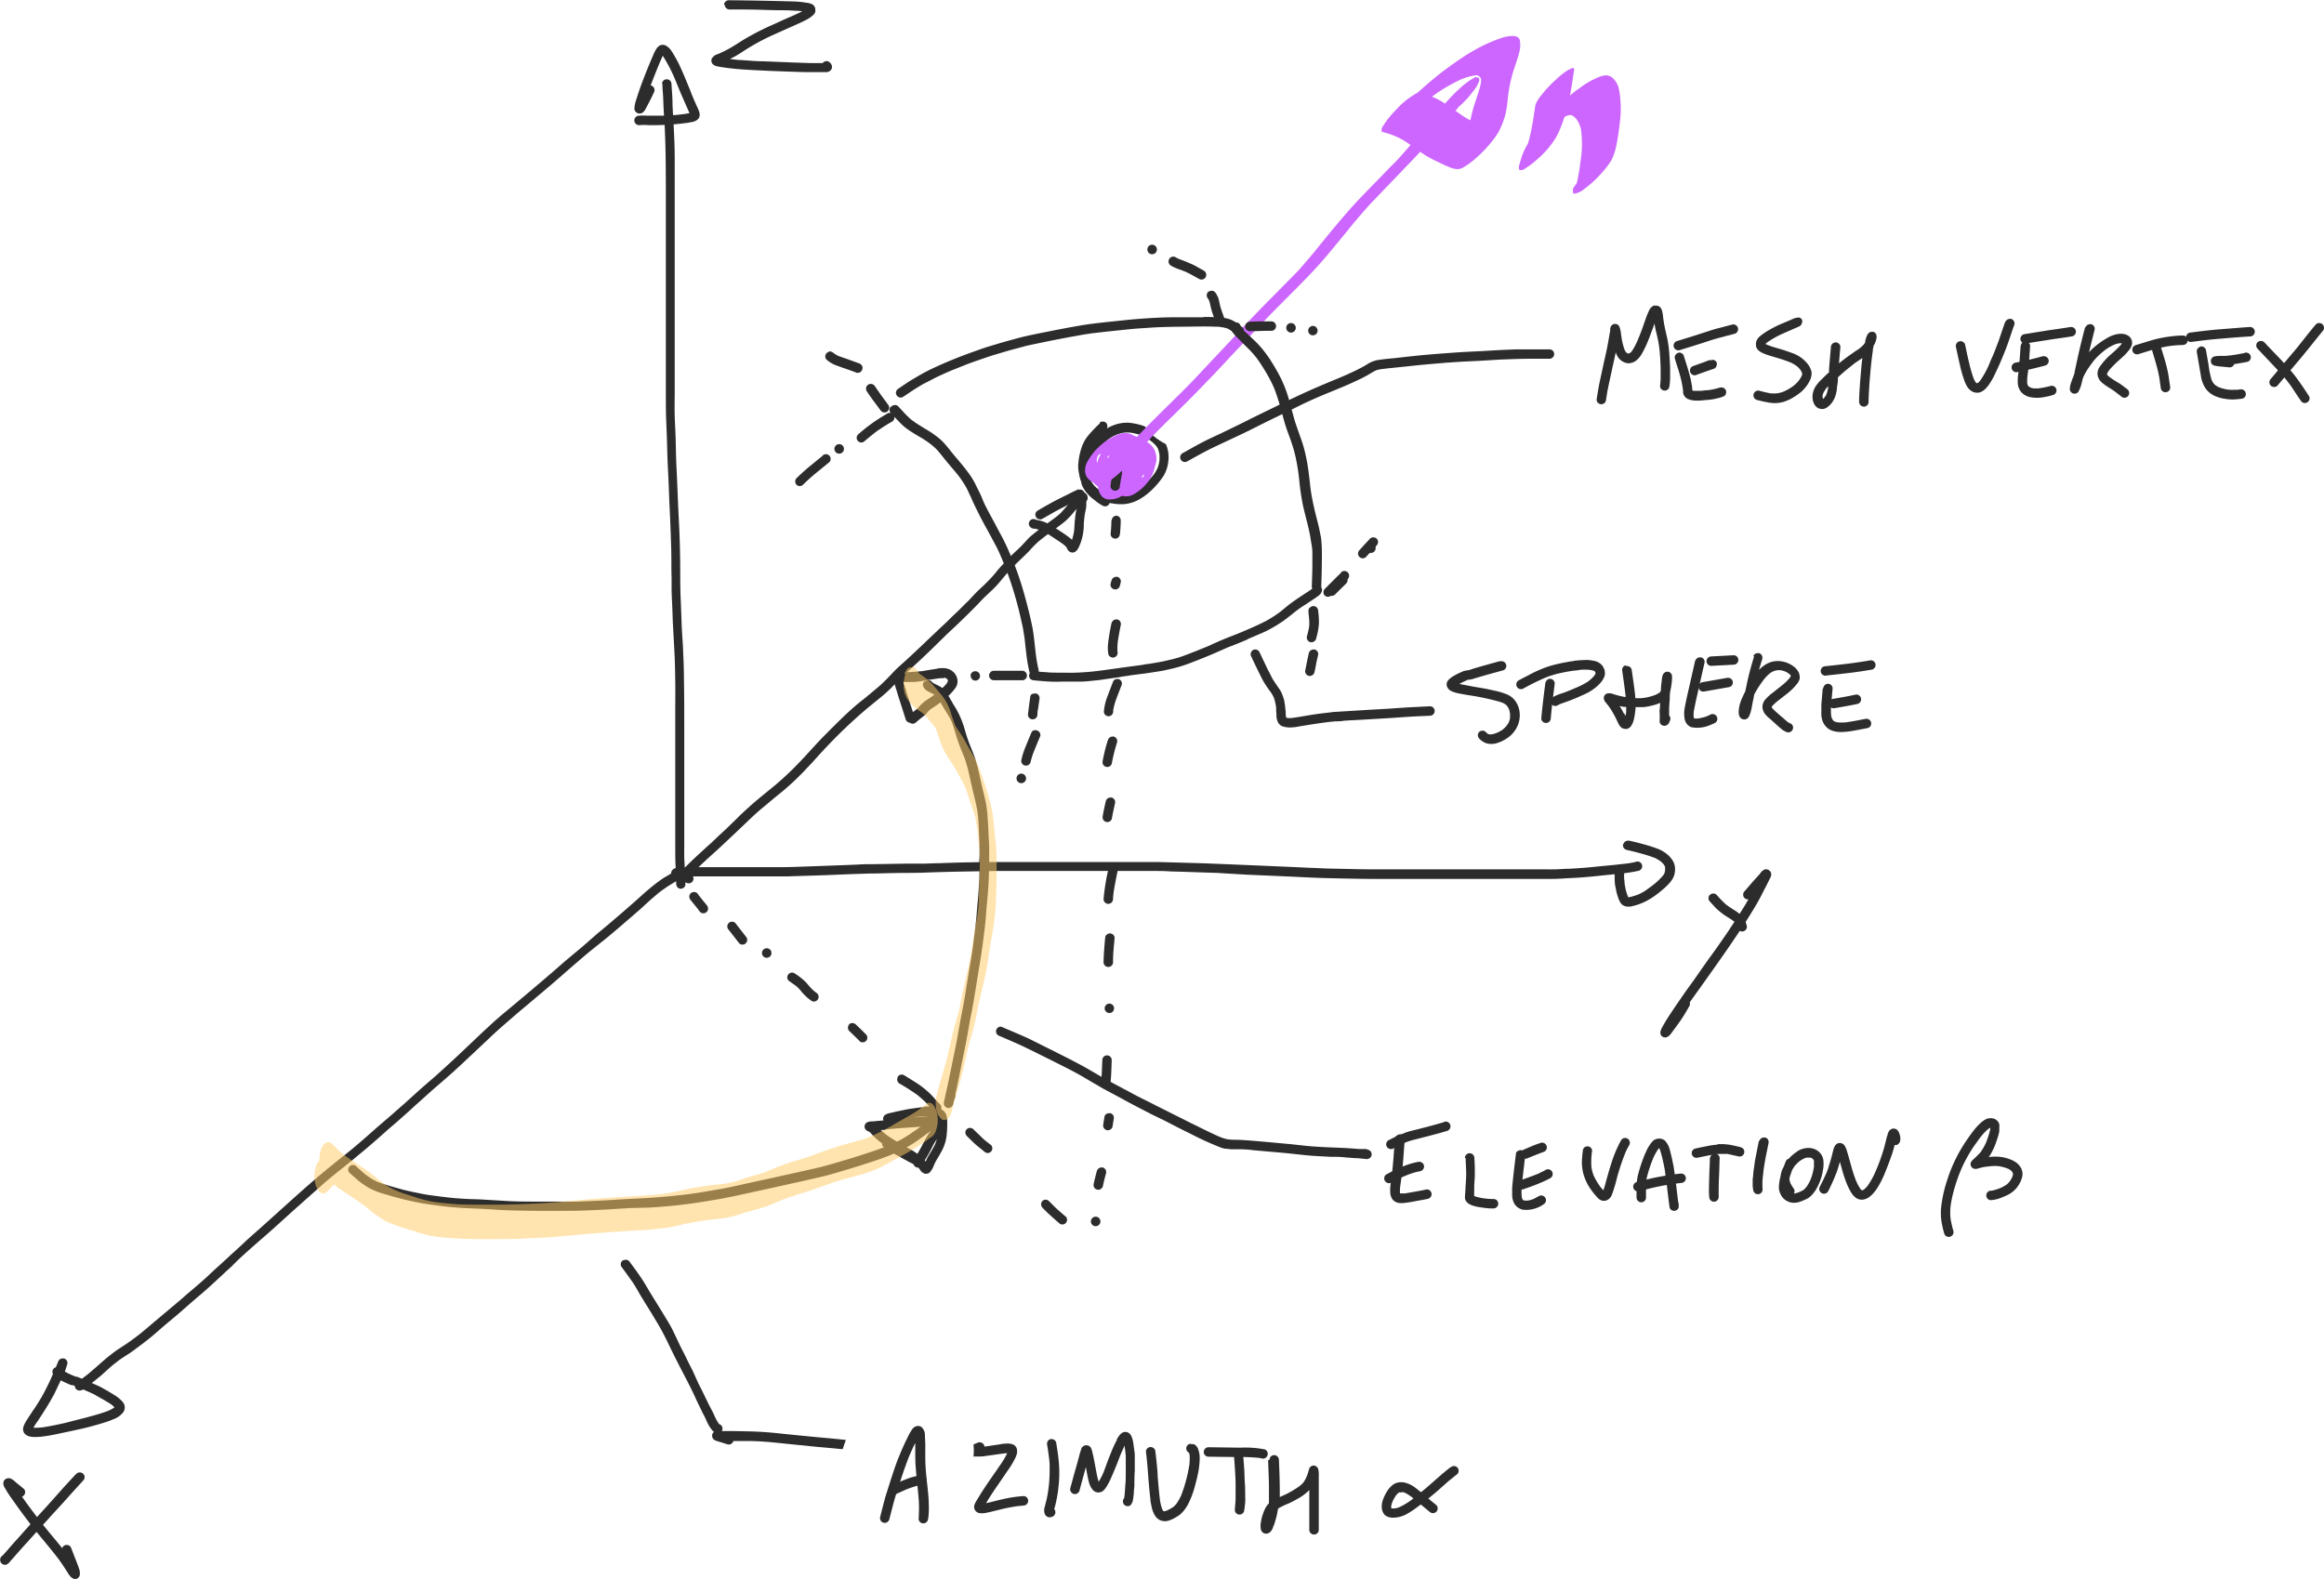 <svg xmlns="http://www.w3.org/2000/svg" xmlns:xlink="http://www.w3.org/1999/xlink" viewBox="0 0 355.94 241.9"><defs><style>.cls-1{fill:none;}.cls-2{fill:#2c2c2c;}.cls-3{fill:#c6f;}.cls-4{opacity:0.52;}.cls-5{clip-path:url(#clip-path);}.cls-6{fill:#fc6;}.cls-7{clip-path:url(#clip-path-2);}</style><clipPath id="clip-path"><rect class="cls-1" x="48.2" y="168.98" width="95.53" height="20.88"/></clipPath><clipPath id="clip-path-2"><rect class="cls-1" x="138.41" y="102.24" width="14.36" height="69.39"/></clipPath></defs><title>Asset 6</title><g id="Layer_2" data-name="Layer 2"><g id="Layer_1-2" data-name="Layer 1"><path class="cls-2" d="M101.45,12.79c0,.73.09,1.46.12,2.18s.05,1.39.09,2.09.07,1.19.11,1.78.07,1.44.1,2.15c.1,2.64.1,5.28.11,7.92q0,8,0,16V60.45c0,1.29,0,2.57.05,3.85s.12,2.8.15,4.19.08,2.6.15,3.9.11,2.57.16,3.85.13,2.7.18,4.05.11,2.83.14,4.24,0,2.7.05,4c0,.59,0,1.19,0,1.78s.05,1.43.08,2.14c.06,1.28.08,2.57.16,3.85.08,1.44.16,2.88.23,4.33.05,1.26.07,2.53.09,3.8s0,2.71,0,4.06c0,5.31,0,10.61,0,15.92v5.69c0,1,0,1.93.07,2.89,0,.46,0,.91.08,1.36l0,.6a3.31,3.31,0,0,0,0,.55.77.77,0,0,0,.38.58.72.72,0,0,0,1-.87c0-.26,0-.53,0-.78l-.06-1c0-.66-.07-1.32-.09-2s0-1.21,0-1.81V111.9c0-2.65,0-5.3-.05-8,0-1.41-.06-2.82-.13-4.23,0-.68-.07-1.36-.11-2s-.07-1.2-.1-1.8c-.05-1.4-.1-2.8-.16-4.2s-.06-2.74-.07-4.11c0-2.64-.07-5.29-.21-7.92s-.22-5.38-.36-8.07c-.07-1.36-.09-2.71-.12-4.07s-.11-2.47-.15-3.71,0-2.62,0-3.93V32.15c0-2.6,0-5.2,0-7.8,0-1.91-.09-3.82-.2-5.73,0-.45-.06-.91-.08-1.36s-.05-.94-.06-1.41c0-1-.1-2-.16-3.06a.73.73,0,0,0-1.45,0"/><path class="cls-2" d="M101.2,6.88,101,7l-.24.2a1.36,1.36,0,0,0-.27.35A6,6,0,0,0,100,8.55q-.93,2.14-1.75,4.34c-.27.73-.52,1.48-.76,2.23-.06.18-.11.37-.17.55a4,4,0,0,0-.14.75,1.5,1.5,0,0,0,0,.37.85.85,0,0,0,.36.49.82.82,0,0,0,.83,0,1.53,1.53,0,0,0,.51-.59l.27-.52c.36-.67.7-1.34,1-2a.74.74,0,0,0-.26-1,.78.78,0,0,0-.24-.09v0c.39-1,.81-2.07,1.23-3.1.11-.27.23-.55.35-.82s.18-.42.28-.62h0a23.7,23.7,0,0,1,1.92,3.71c.37.89.72,1.79,1.11,2.67s.71,1.61,1.06,2.41c-.22.05-.45.08-.67.12-.5.07-1,.13-1.5.17l-1.8.1c-.55,0-1.09,0-1.64,0l-.9,0a8.15,8.15,0,0,0-1.21,0,.78.78,0,0,0-.51.21.74.74,0,0,0-.22.52.72.72,0,0,0,.22.51.69.69,0,0,0,.51.21,11.71,11.71,0,0,1,1.45,0q.6,0,1.2,0c.77,0,1.54-.06,2.3-.1s1.51-.13,2.26-.23c.22,0,.44-.06.65-.11s.3,0,.45-.09a1.41,1.41,0,0,0,.73-.41c.54-.59.06-1.39-.21-2-.36-.8-.71-1.59-1-2.39-.6-1.44-1.16-2.89-1.86-4.29-.17-.34-.36-.67-.55-1l-.3-.5a5,5,0,0,0-.39-.55A2.11,2.11,0,0,0,102,7a.92.92,0,0,0-.49-.13,1,1,0,0,0-.35.06m.47,1.71h0"/><path class="cls-2" d="M103.27,133.54l-1.47.86c-.44.27-.86.58-1.27.89-.76.59-1.49,1.2-2.2,1.84-1.53,1.39-3.09,2.73-4.66,4.07-.73.63-1.48,1.24-2.22,1.86L89.23,145,86.84,147c-.72.61-1.42,1.23-2.13,1.85-1.53,1.32-3.08,2.63-4.63,3.93-.8.67-1.6,1.34-2.39,2l-1,.83c-.4.36-.81.7-1.2,1.06-.79.73-1.57,1.45-2.34,2.18s-1.45,1.37-2.17,2.06c-1.43,1.35-2.87,2.68-4.35,4-.8.69-1.59,1.37-2.37,2.06l-2.09,1.89L59.74,171c-.72.62-1.45,1.23-2.16,1.86-1.46,1.29-2.92,2.59-4.45,3.81s-3.19,2.54-4.74,3.87c-3.09,2.66-6.08,5.44-9.13,8.14-.68.6-1.37,1.2-2,1.81s-1.55,1.41-2.32,2.13-1.46,1.34-2.19,2l-1.15,1.08-1.06.94c-.72.63-1.45,1.23-2.17,1.86s-1.5,1.3-2.27,1.93l-2.45,2.06c-.75.64-1.49,1.28-2.26,1.9l-.43.33c-.61.46-1.22.92-1.86,1.33l-.94.61c-.39.26-.76.53-1.12.82s-.57.44-.84.67-.6.52-.9.78c-.57.52-1.14,1-1.74,1.51l-.71.55a9.71,9.71,0,0,1-.83.6.75.75,0,0,0-.56.71.73.73,0,0,0,.21.52.78.78,0,0,0,.51.21,1.17,1.17,0,0,0,.71-.28l.36-.26.68-.52c.53-.4,1-.81,1.56-1.25l1.3-1.18c.44-.39.9-.74,1.36-1.1.75-.56,1.57-1,2.34-1.58s1.61-1.19,2.39-1.82,1.55-1.32,2.33-2l2.14-1.79,2.28-2c.78-.66,1.56-1.32,2.32-2s1.56-1.43,2.33-2.15c.36-.34.73-.67,1.1-1l1-1c1.47-1.38,3-2.7,4.49-4s3-2.71,4.53-4.07,3-2.67,4.5-4c.73-.62,1.47-1.21,2.21-1.81s1.49-1.17,2.21-1.78,1.71-1.41,2.55-2.14,1.46-1.28,2.19-1.93,1.53-1.31,2.3-2,1.36-1.2,2-1.81l2.51-2.25c.66-.59,1.34-1.16,2-1.74l1.29-1.13c.42-.37.83-.76,1.25-1.14.72-.66,1.43-1.35,2.14-2l2.18-2.06c.66-.62,1.32-1.24,2-1.84l2.52-2.19,2-1.68c1.55-1.3,3.1-2.6,4.62-3.93s3-2.62,4.58-3.94L93,143.62c.69-.58,1.38-1.15,2.06-1.74l2.25-1.94c.37-.33.76-.65,1.13-1s.72-.66,1.09-1l1.09-.94c.31-.26.63-.51,1-.76h0l.6-.42c.17-.12.36-.22.54-.34.41-.25.84-.49,1.26-.73a.73.73,0,0,0,.26-1,.72.72,0,0,0-.63-.35.77.77,0,0,0-.36.09"/><path class="cls-2" d="M9.24,208.18a.83.83,0,0,0-.34.44c-.11.28-.23.56-.35.84a.7.7,0,0,0-.31.18.75.75,0,0,0-.21.51.89.89,0,0,0,.08.35c-.23.53-.47,1.07-.73,1.6-.35.7-.7,1.41-1.1,2.08s-.84,1.38-1.29,2c-.21.33-.43.66-.65,1-.08.13-.17.26-.25.4a4.31,4.31,0,0,0-.5,1,1.08,1.08,0,0,0,0,.71,1,1,0,0,0,.22.38,2.17,2.17,0,0,0,.3.23,1.58,1.58,0,0,0,.38.15,3.11,3.11,0,0,0,.44.08,5.75,5.75,0,0,0,.83,0c.42,0,.84-.07,1.26-.13.78-.11,1.55-.27,2.32-.44,1.49-.32,3-.62,4.46-1,.76-.21,1.52-.41,2.27-.66a9.68,9.68,0,0,0,1.27-.47,3.31,3.31,0,0,0,1.55-1.1,1.33,1.33,0,0,0,.16-.34,2.08,2.08,0,0,0,.06-.36,1.29,1.29,0,0,0-.2-.69,2.73,2.73,0,0,0-.48-.54,4.48,4.48,0,0,0-.73-.57c-.34-.22-.69-.42-1-.62l-1.08-.61c-.32-.18-.66-.33-1-.48-.93-.43-1.87-.82-2.82-1.21h0l0,0-.13,0-.07,0h0l-.14-.07-.17-.07a11.11,11.11,0,0,1-1.35-.64L10.3,209a.69.69,0,0,0-.07-.56.74.74,0,0,0-.44-.33.58.58,0,0,0-.19,0,.74.74,0,0,0-.36.09m-3.57,9.66.6-.91c.44-.68.87-1.35,1.28-2.05.21-.34.39-.7.57-1s.37-.72.54-1.08.44-.9.64-1.36l.35.18c.34.17.69.31,1,.46h0a.94.94,0,0,0,.15.06l.09,0h0a.44.44,0,0,0,.16.06l.08,0,.1,0,.51.21.91.39,1.12.49c.35.16.71.32,1,.51l1.14.64c.41.24.83.48,1.22.76a4.61,4.61,0,0,1,.4.37l-.1.09a5.6,5.6,0,0,1-.84.44c-.68.27-1.38.48-2.08.68s-1.5.42-2.25.6L9.93,218c-.72.15-1.43.32-2.15.45-.39.08-.77.14-1.16.2a9.42,9.42,0,0,1-1.5.07,10,10,0,0,1,.55-.88m12.08-2.37,0,.05,0-.05m-.1.13v0h0v0m0,0h0M10.7,212h0"/><path class="cls-2" d="M250.69,132c-.45.11-.91.2-1.36.27l-2.08.23-2.3.22c-1.54.17-3.08.29-4.62.37-.73,0-1.46.08-2.19.09s-1.61,0-2.41,0h-4.8c-6.43,0-12.85,0-19.27,0-1.56,0-3.12,0-4.68-.05l-2.84-.06c-.78,0-1.57-.05-2.35-.08-1.45-.05-2.89-.13-4.34-.19l-5.33-.23-4.57-.19c-1.58-.06-3.16-.13-4.74-.17l-5.31-.15c-1.56,0-3.12,0-4.68,0s-2.88,0-4.32,0h-5.18l-10,0q-4.74,0-9.47.18c-.85,0-1.69.06-2.53.07l-2.74,0-4.89.08c-.77,0-1.53,0-2.3.06l-2,.08-5.42.2c-1.47.05-2.94.11-4.42.12l-4.73,0c-2,0-3.92,0-5.88,0l-2.78,0-1.59.06-.55,0a3,3,0,0,0-.67.12.81.81,0,0,0-.46.39.71.71,0,0,0,0,.73,1.21,1.21,0,0,0,.58.49c.2.09.4.18.6.25l1.23.41a.73.73,0,0,0,.89-.51.74.74,0,0,0-.06-.53h.13l2.46,0,4.48,0h1.53c1.08,0,2.16,0,3.24,0,.85,0,1.71,0,2.56,0l2.83-.09q2.19-.06,4.38-.15c1.8-.08,3.59-.14,5.39-.2,1.43,0,2.86-.06,4.3-.08s3.14,0,4.71-.08c1.76-.06,3.52-.11,5.28-.14l5.24-.09c3,0,6,0,9,0h10.46c1.5,0,3,0,4.48,0,.89,0,1.78,0,2.66.07l1.85.05,5.36.18L191,134c3.27.14,6.53.28,9.8.44,1.61.07,3.22.11,4.83.14s3,.06,4.54.07q5,0,10,0h16.69c.8,0,1.61,0,2.41-.06s1.88-.09,2.82-.16,2-.17,3-.28,1.92-.18,2.87-.29a23.1,23.1,0,0,0,3-.46.72.72,0,0,0-.2-1.42l-.18,0"/><path class="cls-2" d="M248.6,129.3a.72.72,0,0,0,.5.89c.81.19,1.6.38,2.4.61a20.28,20.28,0,0,1,2,.65,6.59,6.59,0,0,1,.85.51,3.42,3.42,0,0,1,.43.42,3.38,3.38,0,0,1,.24.41,1.6,1.6,0,0,1,0,.21,2.54,2.54,0,0,1,0,.39,3.17,3.17,0,0,1-.12.44c-.06.1-.12.2-.19.3a11.2,11.2,0,0,1-1.79,1.65c-.34.25-.68.49-1,.72a8.79,8.79,0,0,1-1,.53,10.64,10.64,0,0,1-1.43.43h-.1l-.06-.12a8.83,8.83,0,0,1-.33-1c-.08-.35-.13-.7-.19-1.05,0-.19,0-.38-.05-.58a7.69,7.69,0,0,1,0-1,.72.72,0,0,0-.72-.72.73.73,0,0,0-.72.72,8.81,8.81,0,0,0,0,1.36c0,.46.13.91.21,1.36a6.3,6.3,0,0,0,.3,1.05c0,.13.09.25.14.38a3.78,3.78,0,0,0,.17.35,2.1,2.1,0,0,0,.22.3l.08.06a.73.73,0,0,0,.23.16,1.55,1.55,0,0,0,.36.13,2.13,2.13,0,0,0,1-.05,8.74,8.74,0,0,0,2.37-.91,13.16,13.16,0,0,0,2-1.41,10.54,10.54,0,0,0,.8-.7l.37-.37a5.69,5.69,0,0,0,.49-.61,2.61,2.61,0,0,0,.34-.69,3.07,3.07,0,0,0,.12-1.38,2.67,2.67,0,0,0-.62-1.3,4,4,0,0,0-.85-.79,5.53,5.53,0,0,0-1-.56,20.69,20.69,0,0,0-2.06-.68c-.82-.23-1.64-.44-2.46-.62a.55.55,0,0,0-.18,0,.72.72,0,0,0-.71.52m4.32,6.51-.09.08.09-.08m-3.67,1.61,0,0,0,0m.1,0,0,0h0a.08.08,0,0,1,0,0m.07.09.06,0-.06,0h0"/><path class="cls-2" d="M168.48,64.83a20,20,0,0,0-1.75,1.82,6.65,6.65,0,0,0-.61.86,6.77,6.77,0,0,0-.62,1.56,10,10,0,0,0-.35,2,5.29,5.29,0,0,0,0,.8,8.79,8.79,0,0,0,.15.87c0,.2.09.39.13.58s.13.4.2.6l0,.17a4.19,4.19,0,0,0,.83,1.43,6.09,6.09,0,0,0,1.06,1c.2.16.4.33.61.48s.49.32.75.47a.73.73,0,0,0,1-.26.69.69,0,0,0,.07-.15l.72.11a7.22,7.22,0,0,0,1.54.06,5.82,5.82,0,0,0,2.49-.85,8,8,0,0,0,1-.7c.29-.24.58-.49.85-.76a13.06,13.06,0,0,0,1.58-1.9c.09-.14.17-.28.25-.43a6.21,6.21,0,0,0,.28-.66,5.73,5.73,0,0,0,.31-1.69,4.89,4.89,0,0,0-.41-2.21,9.84,9.84,0,0,1-2.51-1.81l-.67-.87a5.83,5.83,0,0,0-.7-.25,10.5,10.5,0,0,0-1.67-.33,5.86,5.86,0,0,0-1.67.13,6.36,6.36,0,0,0-1.57.6l-.25.14a.74.74,0,0,0-.12-.87.74.74,0,0,0-1,0m2.52,11a9.52,9.52,0,0,1-2-.48,3.24,3.24,0,0,1-1.53-1.15,4.36,4.36,0,0,1-.35-.59s0,0,0,0-.05-.24-.07-.36a6.75,6.75,0,0,1,0-1.49,4.35,4.35,0,0,1,.25-.94c.22-.46.49-.9.75-1.33.11-.18.23-.35.35-.51s.29-.43.44-.63a6.3,6.3,0,0,1,1-1,6.13,6.13,0,0,1,1.2-.67,5.62,5.62,0,0,1,1.15-.33,5.06,5.06,0,0,1,1.1,0,8.94,8.94,0,0,1,1.62.41,8.77,8.77,0,0,1,1.5.9,5.66,5.66,0,0,1,.79.76,4.41,4.41,0,0,1,.25.43,4.36,4.36,0,0,1,.2.79,4.33,4.33,0,0,1-.31,2.2c-.09.17-.18.34-.28.51a3.63,3.63,0,0,1-.33.47,12.32,12.32,0,0,1-1.89,1.93,9.13,9.13,0,0,1-1.44.86,5.81,5.81,0,0,1-1,.28l-.49,0c-.28,0-.57,0-.86,0"/><path class="cls-3" d="M172.56,69.86a1.87,1.87,0,0,0-.29.2h-.07a1.43,1.43,0,0,0-.65.27,7.32,7.32,0,0,0-1.06.87,7.22,7.22,0,0,0-.9,1c-.27.36-.75,1-.43,1.4a.27.27,0,0,0,.27-.06,3.59,3.59,0,0,0,.74-.61.37.37,0,0,0,0,.21c.06.1.17.09.27.06a1.5,1.5,0,0,0,.48-.3,4.74,4.74,0,0,0,.8-.75,4,4,0,0,0,.64-.93,1.75,1.75,0,0,0,.21-.62.53.53,0,0,0,0-.25.18.18,0,0,0,.05-.07,1.07,1.07,0,0,0,.22-.39c0-.08,0-.11-.07-.11a.5.5,0,0,0-.2.08m-1.73,1.63v0s0,0,0,0m1.12,0h0m-.06,0v0h0m-1.4.31-.06,0,.06,0"/><path class="cls-3" d="M171.56,66.45a6.32,6.32,0,0,0-1.1.48,9.23,9.23,0,0,0-2,1.39,8.69,8.69,0,0,0-1.8,2.21,2.83,2.83,0,0,0-.46,1.84,2.07,2.07,0,0,0,.32.8,1.94,1.94,0,0,0,.62.55l.39.27.2.22a1.62,1.62,0,0,0,.43.31,3,3,0,0,0,.08.52,2.77,2.77,0,0,0,.52,1,1.53,1.53,0,0,0,1.07.47,3.37,3.37,0,0,0,2-.55,3.74,3.74,0,0,0,.88.07,2.68,2.68,0,0,0,1.12-.42,7.15,7.15,0,0,0,2.06-1.89,5.64,5.64,0,0,0,.56-.95,4.76,4.76,0,0,0,.42-1.22v-.06a4.4,4.4,0,0,0,.24-.88,3.15,3.15,0,0,0-.08-1.06,2.68,2.68,0,0,0-1.38-1.84,1.72,1.72,0,0,0-.75-.17l-.1-.06a.56.56,0,0,0-.15-.1,2.46,2.46,0,0,0-1.07-.67,2.11,2.11,0,0,0-1.07-.36h-.18a2.85,2.85,0,0,0-.82.11m-2.95,2.74-.09.1.09-.1m.06.3,0,.05a4.34,4.34,0,0,0-.59,1.4l-.06-.22a1.91,1.91,0,0,1,.1-.71l.18-.33.4-.19m1.28.27-.22.38-.06.07c0-.1,0-.21,0-.31l.26-.14m5.26,2.81c0,.13,0,.26,0,.4l-.05.09-.29.07a1.27,1.27,0,0,1,.13-.19c.08-.12.16-.24.23-.37m-.08.51Zm-.22.36-.07.08.07-.08m-.07.64,0,.07-.1,0,.14-.11"/><path class="cls-2" d="M165.51,75.55a.7.7,0,0,0-.31.37c-.35.26-.7.5-1,.77a2.52,2.52,0,0,0-.41.39c-.15.16-.29.32-.43.49-.28.33-.57.65-.88,1a8.62,8.62,0,0,1-.86.72l0,0c-1.26.94-2.56,1.84-3.76,2.86a7.37,7.37,0,0,0-.78.8l-.71.75c-.53.54-1.09,1-1.63,1.57s-1.1,1.12-1.61,1.7c-.25.28-.48.57-.71.85s-.49.57-.75.84c-.52.56-1.08,1.09-1.64,1.61s-1.06,1.08-1.58,1.63c-.26.27-.54.52-.8.79l-.78.78c-.54.53-1.07,1-1.62,1.56s-1.2,1.11-1.77,1.68L141.9,98.2q-1.65,1.59-3.34,3.14c-.57.52-1.15,1-1.69,1.58s-1.09,1.15-1.66,1.7-1.15,1-1.74,1.5-1.2,1-1.8,1.46c-1.22,1-2.38,2.09-3.51,3.21s-2.18,2.16-3.22,3.29-2.1,2.31-3.2,3.42a46.37,46.37,0,0,1-3.52,3.2c-1.23,1-2.48,2-3.66,3.08-.56.51-1.1,1-1.64,1.55L111.2,127c-.55.52-1.1,1-1.64,1.54-.28.26-.56.54-.85.79s-.56.49-.83.75c-1.1,1-2.19,2-3.24,3.1a.72.72,0,0,0,1,1c1.13-1.14,2.29-2.25,3.48-3.31s2.28-2.11,3.41-3.17,2.24-2.16,3.39-3.2c.58-.52,1.19-1,1.79-1.51s1.19-1,1.78-1.47,1.18-1,1.76-1.52,1.15-1.1,1.71-1.66l1.61-1.71c.51-.56,1-1.13,1.53-1.68a76.13,76.13,0,0,1,6.81-6.51l1.83-1.49a20.67,20.67,0,0,0,1.72-1.53c.54-.54,1.06-1.11,1.62-1.65s1.15-1.08,1.73-1.61q1.69-1.55,3.33-3.15l1.62-1.59c.56-.55,1.14-1.07,1.71-1.61s1.11-1.07,1.66-1.61c.27-.25.52-.52.77-.77s.56-.55.83-.84l.79-.83c.26-.27.54-.52.81-.78.55-.51,1.08-1,1.58-1.58s.95-1.16,1.46-1.71S155.44,86.54,156,86s1.11-1.05,1.64-1.6a16.34,16.34,0,0,1,1.49-1.51l.34-.27-.15.12c.51-.4,1-.79,1.54-1.17s1.14-.83,1.69-1.25c.25-.19.5-.38.73-.59s.44-.44.66-.67.41-.47.61-.71a6,6,0,0,1,.61-.62l.57-.42.44-.32a1,1,0,0,0,.41-.55,2,2,0,0,0,0-.24.81.81,0,0,0-.12-.4.69.69,0,0,0-.62-.35.78.78,0,0,0-.37.09"/><path class="cls-2" d="M164.94,75.09a2.62,2.62,0,0,0-.39.15l-.19.09-.38.19c-.53.28-1.08.54-1.62.81-1.17.58-2.3,1.23-3.43,1.89a.72.72,0,0,0,.73,1.25c1-.56,1.93-1.12,2.93-1.63l1.38-.7c.3-.14.6-.3.9-.45,0,.12,0,.25.07.37a3.25,3.25,0,0,1,0,.54c0,.28-.1.55-.15.83s-.11.74-.15,1.11c-.07.62-.07,1.24-.14,1.87a7.21,7.21,0,0,1-.21.92c0,.12-.07.24-.11.36a1.07,1.07,0,0,0-.16-.14c-.26-.22-.53-.42-.81-.62-.49-.34-1-.67-1.51-1a13.4,13.4,0,0,0-1.42-.82,5.59,5.59,0,0,0-.89-.33c-.26-.07-.53-.11-.78-.19a.69.69,0,0,0-.32-.08.7.7,0,0,0-.51.22.72.72,0,0,0,0,1l.17.14a1.85,1.85,0,0,0,.33.12l.25,0,.41.11a3.65,3.65,0,0,1,.66.22,14,14,0,0,1,1.58.94c.54.35,1.09.7,1.61,1.08a3.72,3.72,0,0,1,.51.46,3.24,3.24,0,0,1,.2.36.88.88,0,0,0,.75.49c.5,0,.83-.47,1-.88a7.58,7.58,0,0,0,.53-1.54,8.47,8.47,0,0,0,.21-1.66c0-.48.06-1,.11-1.44s.15-.83.23-1.25a3.78,3.78,0,0,0,.05-.75c0-.17,0-.34-.06-.5l-.09-.51a1.77,1.77,0,0,0-.15-.68.89.89,0,0,0-.5-.43,1,1,0,0,0-.28,0,1.65,1.65,0,0,0-.38,0m-2.28,8.21,0,0,0,0m.05,0h0"/><path class="cls-2" d="M170.78,71.73a.72.72,0,0,0-.34.43c-.12.7-.24,1.4-.34,2.1a.75.75,0,0,0,.07.55.7.7,0,0,0,.43.34.78.78,0,0,0,.56-.07.7.7,0,0,0,.33-.44c.1-.7.23-1.4.35-2.09a.78.78,0,0,0-.07-.56.74.74,0,0,0-.44-.33.58.58,0,0,0-.19,0,.65.65,0,0,0-.36.1"/><path class="cls-2" d="M170.22,79.72a20.52,20.52,0,0,1-.12,2.07.69.69,0,0,0,.21.52.72.72,0,0,0,1,0,.84.84,0,0,0,.22-.52,20.52,20.52,0,0,0,.12-2.07A.73.73,0,0,0,171,79a.74.74,0,0,0-.73.73"/><path class="cls-2" d="M170.25,88.87c-.05.2-.11.39-.16.59a.73.73,0,0,0,1.4.38l.15-.58a.72.72,0,0,0-.5-.89.63.63,0,0,0-.19,0,.72.72,0,0,0-.7.53"/><path class="cls-2" d="M170.25,95.4c-.16.74-.3,1.49-.41,2.23-.06.38-.11.75-.14,1.12a5.94,5.94,0,0,0,.05,1.46.73.73,0,0,0,.9.5.75.75,0,0,0,.43-.33.78.78,0,0,0,.07-.56s0,0,0-.08a8.2,8.2,0,0,1,.08-1.64c.12-.78.26-1.54.42-2.31a.78.78,0,0,0-.07-.56.72.72,0,0,0-.43-.33.57.57,0,0,0-.18,0,.71.71,0,0,0-.71.53"/><path class="cls-2" d="M170.78,104.08a.75.75,0,0,0-.34.44c-.29.74-.57,1.49-.86,2.25a8.6,8.6,0,0,0-.31,1,8.44,8.44,0,0,0-.2,1.24.69.69,0,0,0,.21.51.72.72,0,0,0,1,0,.82.82,0,0,0,.22-.51,1.5,1.5,0,0,1,0-.22A9.42,9.42,0,0,1,171,107c.26-.7.53-1.4.8-2.09a.69.69,0,0,0-.07-.56.74.74,0,0,0-.44-.33.58.58,0,0,0-.19,0,.75.75,0,0,0-.36.1"/><path class="cls-2" d="M169.69,113.35a27.24,27.24,0,0,0-.81,3.23.78.78,0,0,0,.08.56.72.72,0,0,0,.43.33.73.73,0,0,0,.56-.07.75.75,0,0,0,.33-.43,26,26,0,0,1,.81-3.24.73.73,0,0,0-.51-.89.58.58,0,0,0-.19,0,.74.74,0,0,0-.7.54"/><path class="cls-2" d="M169.37,122.69c-.17.77-.35,1.55-.48,2.33a.78.78,0,0,0,.08.56.72.72,0,0,0,.43.33.69.69,0,0,0,.56-.07.68.68,0,0,0,.33-.43c.13-.79.31-1.56.48-2.34a.73.73,0,0,0-.5-.89.62.62,0,0,0-.19,0,.73.73,0,0,0-.71.53"/><path class="cls-2" d="M169.77,133.1a33.22,33.22,0,0,0-.75,4.64.73.73,0,0,0,.72.73.74.74,0,0,0,.73-.73c0-.37.06-.75.1-1.12.16-1.05.38-2.09.59-3.13a.73.73,0,0,0-.5-.9l-.18,0a.71.71,0,0,0-.71.53"/><path class="cls-2" d="M169.47,143.2a.78.78,0,0,0-.21.51c-.11,1.2-.21,2.4-.24,3.61a.73.73,0,1,0,1.45,0c0-1.21.13-2.41.24-3.61a.68.68,0,0,0-.21-.51.71.71,0,0,0-1,0"/><path class="cls-2" d="M169.19,154.48a.72.72,0,1,0,.72-.73.72.72,0,0,0-.72.73"/><path class="cls-2" d="M168.83,162.4c-.05,1-.07,2.08-.16,3.12a.73.73,0,0,0,1.24.51.8.8,0,0,0,.21-.51c.09-1,.11-2.08.15-3.12a.72.72,0,0,0-1.44,0"/><path class="cls-2" d="M169.5,170.61a.71.71,0,0,0-.33.43c-.07.4-.13.79-.19,1.19a.75.75,0,0,0,.07.55.71.71,0,0,0,1,.26.67.67,0,0,0,.34-.43c.06-.39.12-.79.19-1.18a.78.78,0,0,0-.08-.56.72.72,0,0,0-.43-.33.63.63,0,0,0-.19,0,.69.69,0,0,0-.37.1"/><path class="cls-2" d="M168,179.35c-.18.68-.35,1.35-.49,2a.78.78,0,0,0,.07.56.75.75,0,0,0,.43.33.74.74,0,0,0,.9-.5c.14-.69.31-1.36.49-2a.74.74,0,0,0-.51-.89.58.58,0,0,0-.19,0,.74.74,0,0,0-.7.53"/><path class="cls-2" d="M167.08,187.11a.73.73,0,1,0,.73-.72.73.73,0,0,0-.73.72"/><path class="cls-2" d="M105.78,136.86a.75.75,0,0,0-.21.51.83.83,0,0,0,.21.52c.48.6,1,1.2,1.43,1.81a.72.72,0,0,0,.52.21.72.72,0,0,0,.72-.72.83.83,0,0,0-.21-.52c-.48-.6-1-1.2-1.43-1.81a.72.72,0,0,0-.52-.21.75.75,0,0,0-.51.21"/><path class="cls-2" d="M111.6,141.41a.78.78,0,0,0-.21.52.8.8,0,0,0,.21.51c.54.68,1.07,1.37,1.61,2.06a.69.69,0,0,0,.51.21.72.72,0,0,0,.72-.73.75.75,0,0,0-.21-.51l-1.6-2.06a.69.69,0,0,0-.51-.21.76.76,0,0,0-.52.21"/><path class="cls-2" d="M116.7,146a.73.73,0,1,0,.72-.73.73.73,0,0,0-.72.73"/><path class="cls-2" d="M120.68,149.36a.73.73,0,0,0-.08.56.77.77,0,0,0,.34.43l.91.64a5.87,5.87,0,0,1,.46.41c.19.2.37.42.55.64a7.63,7.63,0,0,0,1.43,1.29.72.72,0,0,0,1.06-.82.78.78,0,0,0-.33-.43l-.15-.11a5.86,5.86,0,0,1-.69-.63c-.24-.26-.46-.54-.7-.81a9.66,9.66,0,0,0-1.81-1.43.64.64,0,0,0-.35-.1.74.74,0,0,0-.64.36"/><path class="cls-2" d="M130.06,156.94a.75.75,0,0,0,0,1c.56.53,1.13,1.06,1.66,1.62a.72.72,0,0,0,1-1c-.54-.56-1.1-1.09-1.66-1.63a.79.79,0,0,0-.52-.2.73.73,0,0,0-.51.2"/><path class="cls-2" d="M137.51,165a.74.74,0,0,0,.26,1,32,32,0,0,1,2.78,1.78c.39.33.77.66,1.13,1,.19.2.38.41.56.63s.49.52.74.77a.75.75,0,0,0,1,0,.73.73,0,0,0,0-1c-.25-.25-.5-.5-.73-.76s-.37-.43-.57-.64a13.29,13.29,0,0,0-1.18-1.06,12.93,12.93,0,0,0-1.42-1c-.53-.34-1.07-.66-1.6-1a.7.7,0,0,0-.36-.1.75.75,0,0,0-.64.36"/><path class="cls-2" d="M148.05,173a.74.74,0,0,0,0,1c.41.41.82.82,1.25,1.22s1,.81,1.45,1.2a.79.79,0,0,0,.52.22.72.72,0,0,0,.51-.22.72.72,0,0,0,0-1c-.47-.38-1-.75-1.41-1.17s-.87-.83-1.3-1.26a.72.72,0,0,0-1,0"/><path class="cls-2" d="M159.65,184a.75.75,0,0,0,0,1c.41.42.82.84,1.26,1.23s.92.83,1.4,1.23a.72.72,0,0,0,1-1l-1.4-1.22c-.43-.4-.84-.82-1.25-1.24a.71.71,0,0,0-.51-.21.73.73,0,0,0-.52.21"/><path class="cls-2" d="M143.1,171.17c-.23.16-.47.3-.71.45l-.84.56-.84.62c-.27.21-.56.41-.85.6a21.28,21.28,0,0,1-1.81,1.15c-.6.33-1.21.61-1.84.88-1.7.71-3.47,1.25-5.23,1.82-.88.28-1.77.54-2.66.8s-1.88.56-2.84.79l-2.81.64-2.68.59c-1.93.44-3.86.85-5.78,1.27-1.37.3-2.74.63-4.12.86s-2.87.5-4.31.7c-1.91.24-3.81.44-5.73.57s-4,.2-5.92.33l-1.37.09-1.33.06-3.07.13H85.58l-3,0c-1.91,0-3.83,0-5.74-.14l-3-.18c-.92-.05-1.84-.05-2.77-.11s-1.68-.11-2.51-.21-1.64-.2-2.46-.31-1.38-.22-2.06-.36-1.53-.31-2.29-.51c-1.32-.36-2.65-.72-3.93-1.21a8.24,8.24,0,0,1-1-.53c-.33-.21-.64-.44-.95-.67l-1.22-1.07a.72.72,0,1,0-1,1l1.23,1.08a6.55,6.55,0,0,0,.59.45l.69.47a10.18,10.18,0,0,0,2.56,1.09c.87.27,1.76.52,2.64.75s1.91.45,2.88.64,2,.31,3,.45,1.93.23,2.89.3,1.86.1,2.8.14,2,.1,3,.17c1.92.12,3.85.15,5.78.17s3.87,0,5.81,0c1,0,2-.05,3-.09s1.93-.08,2.89-.14l3.06-.19L99.4,185c1-.06,1.95-.13,2.93-.22s1.8-.18,2.69-.29,2-.27,3-.44,1.86-.3,2.79-.48,1.88-.37,2.82-.58l2.91-.64c1.9-.4,3.8-.84,5.7-1.26.93-.2,1.85-.42,2.78-.63s1.79-.42,2.68-.68c1.85-.54,3.69-1.1,5.53-1.7.87-.29,1.74-.58,2.6-.91.46-.18.92-.37,1.37-.57s.88-.4,1.3-.63a21.45,21.45,0,0,0,2.37-1.49l1.1-.8c.36-.27.74-.52,1.12-.77l.57-.35.13-.09a2.17,2.17,0,0,0,.3-.23,1.06,1.06,0,0,0,.39-.78.74.74,0,0,0-.73-.72.76.76,0,0,0-.68.47m0,.05h0m-6.92,4.23-.07,0,.07,0m-30.24,7.43-.14,0,.14,0"/><path class="cls-2" d="M141.54,169.62c-.48,0-1,.09-1.46.15s-1,.14-1.48.24l-1.43.3-.69.17a2.56,2.56,0,0,0-.86.28.73.73,0,0,0-.36.63.86.86,0,0,0,.05.27h-.15l-.95.08-.48.05c-.26,0-.53,0-.79.1a.72.72,0,0,0-.5.51v0a.75.75,0,0,0,.34.82l.22.1.18.09c.23.21.42.46.64.67a9.4,9.4,0,0,0,.75.68l.55.43a.75.75,0,0,0,0,.21.81.81,0,0,0,.34.43,22.15,22.15,0,0,0,2.21,1.31l1.1.61.54.3c.2.1.41.19.6.31a.79.79,0,0,0,.34.42.8.8,0,0,0,.41.1l.09.1c.07.11.15.21.22.31a1.23,1.23,0,0,0,.63.5.87.87,0,0,0,.83-.21,3.43,3.43,0,0,0,.62-1.1,8.17,8.17,0,0,1,.48-.93c.19-.32.39-.63.58-1a6.8,6.8,0,0,0,.84-2.32,15.49,15.49,0,0,0,.12-2.36,3.6,3.6,0,0,0-.11-1,1.67,1.67,0,0,0-.37-.63,2.38,2.38,0,0,0-.83-.48,3.76,3.76,0,0,0-.66-.17,8,8,0,0,0-.84-.08h-.13l-.6,0m1.18,1.46h0l-.9.07-1.64.13-.1,0-.16,0H140a12.33,12.33,0,0,1,2.71-.15m.86.81a.13.13,0,0,1,0,.06v-.06m-8,1.2q1.2-.12,2.4-.21c.8-.06,1.6-.1,2.4-.17l2.28-.17.56,0-.24.26a9,9,0,0,0-.61.77,6.07,6.07,0,0,0-.44.68c-.14.23-.26.45-.38.69-.25.5-.51,1-.79,1.47l-.24.41a11.94,11.94,0,0,0-1.31-.82c-.58-.33-1.16-.64-1.74-1a19.39,19.39,0,0,1-1.66-1.06,10.66,10.66,0,0,1-.89-.77l0,0,.68,0m6.33,4.18c.23-.37.44-.75.64-1.14s.36-.73.57-1.09l.33-.53s0,0,0,.06c-.07.24-.15.47-.24.7a14.73,14.73,0,0,1-.75,1.34c-.15.24-.29.47-.42.72s-.19.4-.28.61c0-.06-.09-.11-.13-.16s.19-.34.29-.51"/><g class="cls-4"><g class="cls-5"><path class="cls-6" d="M142,169.11c-.47.27-.9.64-1.36.95-.3.21-.62.42-.93.6-.79.46-1.57.9-2.36,1.34a31.33,31.33,0,0,1-4.8,2.43c-1.48.45-3,.82-4.45,1.29-1.68.53-3.33,1.17-5,1.73-1.11.34-2.22.67-3.31,1.06s-1.9.81-2.87,1.16c-1.22.37-2.45.71-3.67,1.09l.1,0a14.14,14.14,0,0,1-2.13.54c-.82.13-1.65.2-2.48.3a35.59,35.59,0,0,0-4.68.84,28.59,28.59,0,0,1-5,.68c-1.64.13-3.29.2-4.93.32s-3.33.21-5,.38-3.36.33-5.05.44c-3.4.23-6.81.32-10.22.3-1.68,0-3.37,0-5-.17-.89-.07-1.78-.17-2.66-.31a16.78,16.78,0,0,1-2.32-.59l-1.93-.62a12,12,0,0,1-2.73-1.24c-.84-.53-1.59-1.22-2.38-1.83s-1.73-1.21-2.61-1.8A20.4,20.4,0,0,1,52,176.38c-.25-.27-.5-.54-.75-.79L51,175.4a1.28,1.28,0,0,0-.32-.31c-.76-.4-1.25.32-1.49.95a4.66,4.66,0,0,0-.26,1.57v.17a1.93,1.93,0,0,0-.51.83,4.81,4.81,0,0,0-.19,2.41,3.35,3.35,0,0,0,.48,1.3c.23.32.79.78,1.2.38a12.17,12.17,0,0,0,1.23-1.26,4.23,4.23,0,0,0,.4.34c.48.37,1,.69,1.48,1,1,.7,2.1,1.37,3.08,2.15a18.62,18.62,0,0,0,3,2.16,24.75,24.75,0,0,0,3.73,1.34c.81.26,1.61.52,2.42.73a15.07,15.07,0,0,0,2.39.39c1.67.16,3.34.24,5,.27s3.36,0,5,0,3.45-.12,5.18-.2c3.31-.16,6.6-.59,9.91-.8,1.67-.11,3.35-.24,5-.33a45.21,45.21,0,0,0,4.93-.49c.89-.15,1.75-.42,2.64-.58s2-.37,3-.5,1.86-.19,2.78-.33a16.87,16.87,0,0,0,2.62-.7c1.4-.43,2.83-.76,4.2-1.27.61-.24,1.21-.52,1.82-.77s1.2-.45,1.81-.65c1-.33,2.1-.65,3.14-1s2-.73,3.07-1.09,2.35-.68,3.54-1c.78-.23,1.57-.45,2.33-.73a17.73,17.73,0,0,0,1.92-.9c1.22-.66,2.43-1.33,3.63-2,.54-.32,1.1-.62,1.63-1l.78-.52c.38-.26.73-.57,1.13-.8a1.92,1.92,0,0,0,.66-1,4.81,4.81,0,0,0,.19-2.41c-.11-.6-.5-1.81-1.24-1.81a.91.91,0,0,0-.45.13"/></g></g><path class="cls-2" d="M144.86,167.91a.73.73,0,1,0,.72-.73.73.73,0,0,0-.72.73"/><path class="cls-2" d="M141.72,104.28a.72.72,0,0,0-.26,1,1.72,1.72,0,0,0,.46.51,3.14,3.14,0,0,0,.31.18l.39.2.4.2c.13.07.25.15.37.23l0,0,.09.11c.23.31.42.64.62,1l.6,1c.21.34.42.68.62,1a8.1,8.1,0,0,1,.47.93c.26.71.47,1.44.69,2.16s.49,1.44.77,2.15c.14.33.28.66.41,1s.25.71.36,1.08c.22.73.39,1.47.55,2.22s.41,1.79.62,2.68c.11.47.23.94.33,1.41s.16.82.22,1.23c.17,1.55.2,3.11.27,4.66,0,.73.06,1.47,0,2.2s0,1.53,0,2.3-.06,1.62-.11,2.43-.11,1.5-.18,2.24-.12,1.55-.2,2.32-.15,1.52-.25,2.27-.16,1.32-.25,2-.23,1.51-.35,2.26-.26,1.45-.37,2.18c-.25,1.53-.48,3.06-.76,4.59-.15.79-.31,1.58-.46,2.37l-.39,2.23c-.27,1.5-.59,3-.9,4.5-.19.93-.37,1.85-.57,2.78s-.43,1.95-.65,2.93a.75.75,0,0,0,.51.89.73.73,0,0,0,.89-.51c.35-1.54.69-3.09,1-4.64s.61-3,.91-4.48.54-3.09.85-4.62.56-3.06.8-4.59.5-3,.73-4.5.45-3.21.63-4.82c.09-.74.13-1.49.19-2.23s.15-1.6.21-2.39c.13-1.52.18-3,.21-4.57,0-.8,0-1.59,0-2.38s-.07-1.51-.1-2.26-.06-1.58-.13-2.37A19.39,19.39,0,0,0,151,123c-.15-.74-.34-1.47-.52-2.21s-.33-1.45-.49-2.18-.36-1.5-.59-2.24-.51-1.39-.79-2.08a22.08,22.08,0,0,1-.73-2.12c-.11-.36-.21-.73-.33-1.09s-.3-.82-.47-1.22a12.9,12.9,0,0,0-1-1.85l-.53-.92q-.12-.22-.27-.45c-.1-.16-.2-.33-.31-.49s-.13-.18-.2-.26a3.65,3.65,0,0,0-.24-.31,1.72,1.72,0,0,0-.45-.34,3.3,3.3,0,0,0-.41-.23l-.43-.21a4.16,4.16,0,0,1-.42-.23l0,0a.74.74,0,0,0-.63-.36.65.65,0,0,0-.36.1m1.73,2.37,0,0,0,0"/><path class="cls-2" d="M143.53,102.45c-.79.1-1.58.25-2.37.38l-.16,0c-.66.07-1.32.12-2,.14a6.2,6.2,0,0,0-1,.07,1.25,1.25,0,0,0-.59.31,2.28,2.28,0,0,0-.29.33.54.54,0,0,1,0,.11,1.44,1.44,0,0,0-.15.7c0,.12,0,.24.05.35s.09.28.13.42.11.35.17.52c.1.33.19.66.3,1s.23.72.35,1.08c.24.78.5,1.55.74,2.33a.73.73,0,0,0,.62.52.75.75,0,0,0,.45.16.74.74,0,0,0,.51-.21l.76-.64.42-.32-.08.06.12-.09,0,0,0,0a2.75,2.75,0,0,0,.26-.22,3.17,3.17,0,0,0,.29-.35,3.64,3.64,0,0,1,.54-.5l.91-.61c.36-.25.7-.51,1-.78a8.25,8.25,0,0,0,1.86-1.87,2.24,2.24,0,0,0,.25-.6,1.7,1.7,0,0,0,0-.71,2,2,0,0,0-.73-1.19,2.15,2.15,0,0,0-.75-.39,2.39,2.39,0,0,0-.71-.1h-.11a6.11,6.11,0,0,0-.86.08m1.14,1.38.23.06.12.07a1,1,0,0,1,.15.14l.07.12,0,.09v.06l-.05.14a2.61,2.61,0,0,1-.17.28,11.38,11.38,0,0,1-1.7,1.55l-.65.47-.78.52a5.45,5.45,0,0,0-.78.66c-.18.19-.34.41-.54.59l0,0-.68.53c-.22-.68-.43-1.35-.65-2-.14-.44-.28-.88-.41-1.32-.05-.19-.12-.37-.18-.56s-.17-.49-.22-.73v0h0l.65,0c.24,0,.47,0,.7,0,.43,0,.85-.06,1.27-.12s.87-.13,1.3-.21l1.23-.19a4.63,4.63,0,0,1,1-.06m-6.17.51-.06.09a.47.47,0,0,1,.06-.09m-.1.15,0,.06,0-.06"/><g class="cls-4"><g class="cls-7"><path class="cls-6" d="M138.66,103.33a4.65,4.65,0,0,0-.25,1.57,3.85,3.85,0,0,0,.54,2.15,7,7,0,0,0,1.4,1.53c.39.29.8.53,1.16.85s.59.7.89,1a8.17,8.17,0,0,1,.94,1.25c.27.68.47,1.38.71,2.07a11.68,11.68,0,0,0,1.35,2.6,22.59,22.59,0,0,1,1.29,2.09c.34.63.69,1.24,1,1.86.38.85.64,1.76.94,2.65s.52,1.51.74,2.28a25,25,0,0,1,.41,2.73c.08.76.16,1.51.23,2.27.08,1.42.07,2.84,0,4.26s-.06,2.82-.15,4.23-.4,2.66-.62,4-.38,2.75-.65,4.11-.59,2.79-.92,4.18c-.15.66-.32,1.33-.44,2s-.21,1.21-.35,1.81c-.4,1.41-.8,2.8-1.13,4.22-.25,1.11-.5,2.22-.77,3.33-.19.71-.4,1.42-.61,2.13-.36,1.18-.67,2.38-1,3.58a5.91,5.91,0,0,0,0,1.68,2.5,2.5,0,0,0,.85,1.69.72.72,0,0,0,.84,0c.55-.34.7-1.13.84-1.69,0-.18.08-.36.13-.53.38-1.42.83-2.81,1.2-4.23.43-1.65.77-3.32,1.17-5,.19-.69.4-1.37.59-2.06.28-1,.5-2,.68-3,.3-1.6.71-3.19,1.08-4.78s.59-3.06.81-4.6.59-3.31.78-5c.21-1.88.25-3.77.29-5.66,0-1.61.05-3.22-.05-4.82-.07-1-.19-2-.28-3-.08-.79-.14-1.57-.26-2.35a29.85,29.85,0,0,0-1.42-5.18c-.25-.76-.5-1.53-.79-2.28a22.67,22.67,0,0,0-1.3-2.43c-.36-.63-.68-1.28-1.06-1.9s-.78-1.13-1.13-1.73a19.18,19.18,0,0,1-.7-2,8.22,8.22,0,0,0-1.49-2.8c-.6-.69-1.17-1.42-1.83-2.06-.46-.45-1-.75-1.52-1.17-.14-.17-.27-.36-.4-.54a1,1,0,0,0-.78-.51c-.58,0-.91.64-1.08,1.08"/></g></g><path class="cls-2" d="M95.43,193.06a.72.72,0,0,0-.33.43.69.69,0,0,0,.07.56c.52.68,1,1.38,1.51,2.08s.84,1.31,1.23,2c.79,1.34,1.64,2.64,2.44,4,.4.65.79,1.32,1.15,2s.69,1.34,1,2c.69,1.44,1.42,2.87,2.16,4.29s1.39,2.68,2,4.05c.34.7.67,1.4,1,2.07.17.3.32.6.46.91a8.81,8.81,0,0,0,.49,1,4.27,4.27,0,0,0,.3.44,2,2,0,0,0,.44.47.9.9,0,0,0,.59.2.78.78,0,0,0,.51-.21.71.71,0,0,0,0-1,.81.81,0,0,0-.31-.19l0,0a5.74,5.74,0,0,1-.55-.92c-.16-.33-.3-.67-.47-1l-.52-1c-.18-.35-.35-.71-.52-1.06-.33-.68-.65-1.36-1-2L106.09,210c-.34-.68-.69-1.35-1-2s-.69-1.34-1-2-.67-1.41-1-2.1-.73-1.36-1.13-2c-.84-1.4-1.71-2.78-2.56-4.17l-.52-.89c-.2-.34-.41-.67-.63-1-.44-.66-.91-1.31-1.38-1.95l-.36-.48A.8.8,0,0,0,96,193a.58.58,0,0,0-.19,0,.71.71,0,0,0-.37.1m14.76,25h0"/><path class="cls-2" d="M109.42,219.32a.72.72,0,0,0-.33.43.78.78,0,0,0,.07.56c.14.32.52.41.82.51l.45.13,1,.32a.73.73,0,0,0,.89-.51v0l2.31,0c1.55,0,3.1.14,4.65.3s3.34.34,5,.51c1.51.15,3,.26,4.53.42l.26,0,.39-1.15.09-.25-.69-.07c-1.51-.16-3-.28-4.53-.43-1.66-.16-3.32-.32-5-.5s-3.06-.27-4.59-.31l-2.55-.05-1.06,0-.63,0c-.18,0-.35,0-.53,0a1.19,1.19,0,0,0-.61.14"/><path class="cls-2" d="M149.79,221l-.69.28h0a9.55,9.55,0,0,1,0,1.85l.37,0,.67,0c.36,0,.74-.07,1.1-.12.79-.1,1.57-.22,2.36-.33l.63-.06,0,.08a14,14,0,0,1-1.15,1.89l-.6.88c-.45.64-.9,1.29-1.34,1.94s-.84,1.26-1.22,1.91a10.23,10.23,0,0,0-.59,1,1.35,1.35,0,0,0-.11.32,1,1,0,0,0,0,.46,1.19,1.19,0,0,0,.21.38,1.05,1.05,0,0,0,.29.23,1.29,1.29,0,0,0,.44.11,1.79,1.79,0,0,0,.33,0c.18,0,.38,0,.56-.07a12.24,12.24,0,0,0,1.2-.27l1.27-.31c.77-.18,1.54-.32,2.31-.44.33,0,.66-.07,1-.09a.73.73,0,0,0,0-1.45,19.76,19.76,0,0,0-3.42.52c-.8.17-1.59.41-2.39.57l.15-.25c.19-.32.39-.64.59-.95.43-.65.87-1.3,1.31-1.94l1.26-1.84a13.69,13.69,0,0,0,1.17-1.94,4.31,4.31,0,0,0,.27-.76,2.09,2.09,0,0,0,0-.43,1.16,1.16,0,0,0-.14-.47,1.19,1.19,0,0,0-.33-.34,1.43,1.43,0,0,0-.34-.14,2.59,2.59,0,0,0-.92-.06c-.46,0-.92.12-1.38.18l-1.14.16h.14l-.9.11s0-.08,0-.12a.73.73,0,0,0-.34-.43.77.77,0,0,0-.38-.1.38.38,0,0,0-.18,0m4.32,1.77s0,0,0,.05l0-.05M150.53,231v0"/><path class="cls-2" d="M160.89,220.47a.72.72,0,0,0-.43.33.78.78,0,0,0-.08.56c.1.58.18,1.16.26,1.74q.08.59.12,1.17c0,.43,0,.87,0,1.31a22,22,0,0,1-.17,2.43c-.08.58-.17,1.16-.3,1.73-.08.33-.17.65-.25,1a2.5,2.5,0,0,0-.07.26,1.59,1.59,0,0,0,0,.78,1.48,1.48,0,0,0,.1.27.92.92,0,0,0,.32.3.67.67,0,0,0,.44.09,1,1,0,0,0,.45-.14.73.73,0,0,0,.26-1,.44.44,0,0,0-.08-.11c.08-.27.16-.54.22-.81s.17-.77.24-1.16.13-.79.17-1.19.09-.78.11-1.16a20,20,0,0,0,0-2.45c-.05-.78-.15-1.57-.27-2.34-.06-.36-.11-.73-.17-1.09a.75.75,0,0,0-.33-.43.79.79,0,0,0-.37-.1.63.63,0,0,0-.19,0"/><path class="cls-2" d="M171.07,220.57c-.12.23-.24.46-.35.69-.24.5-.45,1-.66,1.54-.36.88-.68,1.77-1,2.65a10.28,10.28,0,0,1-.79,1.55,11,11,0,0,1-.31-1.26c-.07-.36-.13-.72-.2-1.07-.14-.76-.28-1.51-.47-2.26a2.36,2.36,0,0,0-.22-.63.79.79,0,0,0-.7-.37.64.64,0,0,0-.51.21l-.05,0a.8.8,0,0,0-.19.32c-.06.16-.11.32-.16.49-.11.35-.19.7-.29,1.06-.2.74-.41,1.47-.62,2.21s-.41,1.52-.62,2.27a.74.74,0,0,0,.51.89.72.72,0,0,0,.89-.5c.29-1.08.58-2.15.88-3.22,0-.13.07-.26.11-.38v.05c.14.75.26,1.51.46,2.26a3,3,0,0,0,.63,1.22,1.15,1.15,0,0,0,1.59.06,3,3,0,0,0,.42-.52,3.78,3.78,0,0,0,.26-.43c.1-.18.2-.36.29-.55.36-.76.68-1.54,1-2.32s.47-1.25.73-1.86c.12-.29.25-.57.38-.85l.19-.38a2,2,0,0,1,0,.24h0c0,.25.07.49.09.73l.06.62c0,.17,0,.35,0,.52,0,.63,0,1.27,0,1.91s0,1.34-.06,2-.07,1.22-.15,1.83a2,2,0,0,1-.05.24.67.67,0,0,0-.15.29.73.73,0,0,0,.5.89h0a.71.71,0,0,0,.71-.18l0-.06a.65.65,0,0,0,.17-.26,2.53,2.53,0,0,0,.12-.36,5.21,5.21,0,0,0,.08-.55,5,5,0,0,0,.06-.54c0-.4.07-.79.09-1.19,0-.74,0-1.48.06-2.22l0-1.3v-.45c0-.2,0-.4,0-.61,0-.43-.08-.85-.14-1.28a10.09,10.09,0,0,0-.17-1.08,3.34,3.34,0,0,0-.26-.71,1.33,1.33,0,0,0-.23-.3,1.11,1.11,0,0,0-.48-.25.71.71,0,0,0-.2,0c-.62,0-1,.69-1.3,1.17m.9,0,0,0,0,0"/><path class="cls-2" d="M182.39,221.18a.8.8,0,0,0-.51.21.74.74,0,0,0,0,1,.84.84,0,0,0,.24.16c0,.12.06.25.08.37a7.77,7.77,0,0,1-.06,1.6,22.89,22.89,0,0,1-1.22,4.54,8,8,0,0,1-.74,1.31,4.16,4.16,0,0,1-.46.48,7.28,7.28,0,0,1-.94.53,1.87,1.87,0,0,1-.4.13h-.07l-.12,0,0,0,0,0a2.33,2.33,0,0,1-.2-.34,7.4,7.4,0,0,1-.36-1.6c-.14-1.16-.23-2.32-.33-3.47,0-.57-.07-1.14-.12-1.7s-.14-1.33-.22-2a.73.73,0,0,0-1.24-.51.69.69,0,0,0-.21.51c.11.85.19,1.7.26,2.56s.12,1.59.19,2.38.13,1.53.23,2.29c0,.42.12.83.2,1.25a4,4,0,0,0,.55,1.37,2,2,0,0,0,.57.55,1.86,1.86,0,0,0,.9.24,1.81,1.81,0,0,0,.56-.08,5.18,5.18,0,0,0,.65-.26,5.45,5.45,0,0,0,.53-.29c.19-.12.38-.23.56-.37a5,5,0,0,0,.89-1,7.13,7.13,0,0,0,.63-1.15,14.24,14.24,0,0,0,.78-2.22l.28-1.06c.08-.3.13-.61.2-.91s.12-.66.16-1a9.88,9.88,0,0,0,.09-1.54,3.72,3.72,0,0,0-.25-1.19,1.17,1.17,0,0,0-.36-.54.8.8,0,0,0-.32-.19,1,1,0,0,0-.24,0h-.11m-.4,1.15,0,0,0,0m-3.8,9.19,0,0,0,0"/><path class="cls-2" d="M189.17,222.16a.67.67,0,0,0-.21.51c.13,1.46.23,2.91.28,4.37,0,.67,0,1.34,0,2a14,14,0,0,1-.09,1.83,2,2,0,0,0,0,.24.73.73,0,0,0,.07.56.72.72,0,0,0,.43.33.73.73,0,0,0,.56-.07.71.71,0,0,0,.33-.43c.08-.45.13-.89.17-1.33s0-.7,0-1c0-.66,0-1.32-.05-2s-.05-1.35-.09-2-.12-1.64-.19-2.47a.76.76,0,0,0-.22-.51.72.72,0,0,0-1,0"/><path class="cls-2" d="M184.36,222.44a.73.73,0,0,0,.72.72l4,.05a34.8,34.8,0,0,1,3.68.12,4.86,4.86,0,0,1,.55.11.73.73,0,0,0,.39-1.4,15.7,15.7,0,0,0-3.56-.27h-.66l-4.4-.06h0a.73.73,0,0,0-.71.73"/><path class="cls-2" d="M194.22,223.7c.05,1.26.1,2.52.13,3.78,0,.52,0,1,0,1.55,0,.3,0,.59,0,.88,0,.13,0,.26,0,.39l0,0a3.19,3.19,0,0,0-.5.66,5.42,5.42,0,0,0-.32.69c-.07.18-.13.37-.19.55a6.7,6.7,0,0,0-.23,1.06,2.76,2.76,0,0,0,0,1,.82.82,0,0,0,.57.66.9.9,0,0,0,.46,0,1.2,1.2,0,0,0,.44-.25,2.52,2.52,0,0,0,.24-.33,2.59,2.59,0,0,0,.17-.38c0-.11.09-.23.13-.34a5.25,5.25,0,0,0,.17-.52c.1-.34.2-.68.27-1s.13-.65.19-1a11.63,11.63,0,0,1,1.55-.75c.51-.23,1-.49,1.48-.76a7.52,7.52,0,0,0,1.75-1.32V230c0,1.48,0,3,0,4.44a.73.73,0,0,0,1.45,0c0-1.48,0-3,0-4.44,0-.72,0-1.44,0-2.16,0-.36,0-.72,0-1.08s0-.43,0-.64a3.5,3.5,0,0,0-.09-1.07.73.73,0,0,0-.7-.53.72.72,0,0,0-.69.53c-.07.22-.12.43-.19.65s-.14.39-.22.58a4.78,4.78,0,0,1-.44.8,4.53,4.53,0,0,1-.59.57,15,15,0,0,1-2,1.21l-1,.46-.05,0c0-.25,0-.49,0-.74,0-1.65-.06-3.29-.13-4.94a.74.74,0,0,0-.73-.72.72.72,0,0,0-.72.72"/><path class="cls-2" d="M153.09,157.31a.71.71,0,0,0-.51.89.72.72,0,0,0,.33.43c1.5.65,3,1.27,4.48,2s2.84,1.4,4.25,2.11,2.82,1.4,4.17,2.19c.69.4,1.36.81,2.05,1.2.34.19.68.4,1,.59l1.26.67c.67.37,1.35.72,2,1.08s1.39.75,2.08,1.11l2.13,1.11,2.07,1q2,1.05,4.08,2.07a47.3,47.3,0,0,0,4.39,2l.22.08a3,3,0,0,0,.73.15c.23,0,.47.06.71.07l1.22,0q1.11,0,2.22.15l4.76.42c1.56.15,3.12.36,4.69.46l2.38.13c.79,0,1.59,0,2.38.1l1.38.1c.46,0,.92.06,1.38.11l.12,0a.72.72,0,0,0,.48,0,.71.71,0,0,0,.51-.89.72.72,0,0,0-.33-.43l-.31-.13a1.51,1.51,0,0,0-.36-.06l-.4,0-.53,0-1.06-.08c-.81-.06-1.62-.1-2.44-.13-1.52-.06-3-.12-4.56-.27l-2.38-.26-2.54-.23c-1.57-.14-3.15-.29-4.72-.4-.83-.06-1.66,0-2.48-.13a6.32,6.32,0,0,1-1.33-.45c-1.42-.62-2.8-1.34-4.17-2L178.31,170c-.72-.37-1.44-.72-2.15-1.09l-2-1c-.67-.35-1.32-.72-2-1.07l-2.3-1.23c-1.35-.72-2.65-1.54-4-2.28s-2.75-1.44-4.14-2.14-2.66-1.33-4-2c-.6-.29-1.21-.55-1.81-.81l-2.34-1a.9.9,0,0,0-.38-.1l-.17,0"/><path class="cls-2" d="M213.84,174a.78.78,0,0,0-.21.51c-.14,1.86-.24,3.74-.47,5.59,0,.26-.07.52-.1.77s-.11.65-.13,1a4.35,4.35,0,0,0,0,.72,1.89,1.89,0,0,0,.37,1.18,1.52,1.52,0,0,0,.91.51,3.22,3.22,0,0,0,.93,0c.63-.07,1.26-.19,1.88-.31l.85-.15c.31-.06.63-.11.93-.2a.73.73,0,0,0-.38-1.4,8.6,8.6,0,0,1-.88.19l-.78.14-1.53.27a4.53,4.53,0,0,1-.73,0l-.08,0h0s0-.07,0-.11a5.64,5.64,0,0,1,.06-1.16c.08-.53.15-1.06.22-1.59s.12-1.09.16-1.63c.11-1.28.19-2.55.29-3.82a.72.72,0,0,0-1.24-.51m.48,8.72,0,.05a.17.17,0,0,0,0-.05m0,0,0,0,0,0"/><path class="cls-2" d="M217.18,178a11.71,11.71,0,0,0-2.32.7l-1.24.55c-.42.2-.84.44-1.26.65a.72.72,0,0,0-.25,1,.73.73,0,0,0,1,.26l1.18-.61c.27-.14.56-.26.84-.38s.74-.3,1.13-.43a10,10,0,0,1,1.31-.33.74.74,0,0,0,.51-.9.75.75,0,0,0-.33-.43.69.69,0,0,0-.36-.09.71.71,0,0,0-.2,0"/><path class="cls-2" d="M221.2,171.89c-1.41.43-2.85.8-4.28,1.16l-1.07.27c-.35.1-.69.23-1,.36a19,19,0,0,0-2.18,1,.72.72,0,0,0-.26,1,.74.74,0,0,0,1,.26c.6-.32,1.21-.63,1.83-.91a11.13,11.13,0,0,1,1.35-.43l1.75-.45c1.1-.28,2.2-.57,3.29-.9a.73.73,0,0,0-.2-1.43l-.19,0"/><path class="cls-2" d="M222.16,224.77c-.51.4-1,.79-1.49,1.22l-1.48,1.3c-.51.45-1,.88-1.56,1.31-.33-.27-.67-.54-1-.79a4.35,4.35,0,0,0-1.43-.67,2.71,2.71,0,0,0-.85-.06,2.18,2.18,0,0,0-.9.3,3.59,3.59,0,0,0-1.06,1.17,5.74,5.74,0,0,0-.68,1.54,2.62,2.62,0,0,0-.08.79,1.78,1.78,0,0,0,.19.81,1.25,1.25,0,0,0,.47.55,2.13,2.13,0,0,0,.89.26,4.42,4.42,0,0,0,2.49-.68,9.79,9.79,0,0,0,1-.65c.32-.22.63-.46.94-.69l1.34,1.12a.83.83,0,0,0,.51.21.78.78,0,0,0,.52-.21.76.76,0,0,0,.21-.52.71.71,0,0,0-.21-.51l-1.22-1,1.21-1,1.36-1.2c.24-.22.48-.44.74-.64s.74-.61,1.12-.9a.67.67,0,0,0,.21-.52.71.71,0,0,0-.21-.51.74.74,0,0,0-.51-.21.8.8,0,0,0-.51.21m-7.43,3.76a3.31,3.31,0,0,1,.42.12,6.36,6.36,0,0,1,1.13.72l.19.15a11.21,11.21,0,0,1-2.08,1.31,3.83,3.83,0,0,1-.75.23h-.42l-.15,0s0-.07,0-.1a1.6,1.6,0,0,1,0-.31,3.41,3.41,0,0,1,.19-.62,6.1,6.1,0,0,1,.56-1c.11-.12.21-.23.33-.34l.14-.09.15,0h.31M213,231l0,0h0l0,0"/><path class="cls-2" d="M224.48,177.41c0,.81.08,1.62.08,2.43s-.07,1.43-.11,2.14c0,.41-.06.82-.07,1.23a1.67,1.67,0,0,0,0,.39,1,1,0,0,0,.12.35,2.6,2.6,0,0,0,.26.32,1.69,1.69,0,0,0,.31.21,2.69,2.69,0,0,0,.73.28,3.15,3.15,0,0,0,.44.11c.41.08.82.13,1.24.19a8.93,8.93,0,0,0,1.27.07.74.74,0,0,0,.72-.73.72.72,0,0,0-.72-.72,9.37,9.37,0,0,1-1.5-.1,7.88,7.88,0,0,1-1.36-.31l-.1-.05a6.23,6.23,0,0,1,0-.74c0-.21,0-.43,0-.64,0-.48.06-1,.08-1.44a29.78,29.78,0,0,0-.06-3,.73.73,0,0,0-.72-.73.74.74,0,0,0-.73.73m1.36,5.94,0,0,0,0m1.28.21h0"/><path class="cls-2" d="M232.38,176.34a.75.75,0,0,0-.21.51c-.21,1.7-.42,3.39-.57,5.09,0,.35,0,.7,0,1.05a2.79,2.79,0,0,0,.36,1.45,2,2,0,0,0,1.35.89,4.63,4.63,0,0,0,3.11-.84.72.72,0,1,0-.73-1.25c-.27.15-.54.3-.82.44a5,5,0,0,1-.84.24,2.54,2.54,0,0,1-.39,0l-.21,0-.16-.1a.12.12,0,0,1-.05-.05.57.57,0,0,1-.08-.13,1.37,1.37,0,0,1-.07-.29,8.24,8.24,0,0,1,0-1.57c0-.46.08-.91.14-1.37.13-1.17.27-2.34.41-3.51a.69.69,0,0,0-.21-.51.74.74,0,0,0-1,0"/><path class="cls-2" d="M236.75,179.22a8.67,8.67,0,0,1-1,.49l.08,0-.16.06h0l-.4.17.17-.08c-.85.35-1.71.65-2.57.95a.74.74,0,0,0-.44.33.78.78,0,0,0-.07.56.73.73,0,0,0,.89.51c.9-.31,1.79-.62,2.67-1a15.27,15.27,0,0,0,1.53-.73.73.73,0,0,0,.26-1,.72.72,0,0,0-.63-.35.77.77,0,0,0-.36.09m-.8,2-.08,0,.17-.08-.09,0m-.25-1.45h0l.08,0-.09,0"/><path class="cls-2" d="M236,175.08c-.86.27-1.7.63-2.53,1a.81.81,0,0,0-.44.33.78.78,0,0,0-.07.56.72.72,0,0,0,.33.43.74.74,0,0,0,.56.08c.84-.34,1.68-.69,2.54-1a.73.73,0,0,0-.2-1.43.63.63,0,0,0-.19,0"/><path class="cls-2" d="M248.25,174.74a19.58,19.58,0,0,0-1.55,3.76c-.2.61-.37,1.23-.55,1.85s-.34,1.36-.58,2l-.4-.45a9.86,9.86,0,0,1-1.09-1.82,6.36,6.36,0,0,1-.34-1.28,11.45,11.45,0,0,1,.1-2.48.69.69,0,0,0-.21-.51.74.74,0,0,0-1,0,.8.8,0,0,0-.21.51c-.06.56-.13,1.11-.14,1.67a7,7,0,0,0,.21,1.76,7.54,7.54,0,0,0,1.13,2.42,11,11,0,0,0,.78,1c.11.13.23.26.35.38a1.37,1.37,0,0,0,.71.4,1.17,1.17,0,0,0,.87-.21,1.41,1.41,0,0,0,.35-.34,2.92,2.92,0,0,0,.23-.47,21.8,21.8,0,0,0,.78-2.65c.23-.79.47-1.57.74-2.35.14-.39.29-.78.44-1.17,0,0-.05.11-.07.17.09-.2.17-.42.26-.62s.3-.59.47-.88a.74.74,0,0,0-.26-1,.68.68,0,0,0-.36-.1.73.73,0,0,0-.63.36m-2.45,7.87.07,0-.07,0"/><path class="cls-2" d="M253.51,174.54a1.72,1.72,0,0,0-.54.46,6.12,6.12,0,0,0-.54.79,6.18,6.18,0,0,0-.36.73,8.58,8.58,0,0,0-.35.83c-.21.53-.39,1.07-.56,1.61-.08.26-.15.52-.22.78a8.12,8.12,0,0,0-.29,1.83c0,.25,0,.49,0,.74v1.16a.74.74,0,0,0,.73.72.72.72,0,0,0,.72-.72c0-.41,0-.81,0-1.22s0-.83,0-1.25a16.62,16.62,0,0,1,.55-2.07c.16-.54.37-1.05.58-1.57A8.16,8.16,0,0,1,254,176l.11-.12c0,.06.07.13.11.2a15.14,15.14,0,0,1,.49,1.84c.09.35.15.7.22,1.05s.1.7.15,1.06.09.62.13.93c.17,1.32.31,2.65.5,4a.67.67,0,0,0,.33.44.78.78,0,0,0,.56.07.72.72,0,0,0,.43-.33.78.78,0,0,0,.07-.56c0-.14,0-.27-.05-.41,0,.05,0,.09,0,.14-.2-1.56-.36-3.12-.59-4.67-.05-.39-.1-.78-.18-1.17s-.17-.85-.27-1.27-.16-.67-.25-1a3.25,3.25,0,0,0-.73-1.43,1.29,1.29,0,0,0-.81-.34h-.14a1.2,1.2,0,0,0-.59.15m.48,1.24a.13.13,0,0,1,.08,0h0l-.08,0m.26,0h0m-.15,0h0m0,0,0,0,0,0h0m0,0,0,0,0,0m-.18.17,0,.06,0-.06m-.63,1.15s0,.07,0,.11Z"/><path class="cls-2" d="M257.5,179.78c-1.15.11-2.3.3-3.44.51s-2.21.49-3.3.78a.73.73,0,1,0,.38,1.4c1-.27,2-.53,3-.73.84-.16,1.69-.31,2.53-.42l.83-.1A.78.78,0,0,0,258,181a.72.72,0,0,0,0-1,.72.72,0,0,0-.48-.22h0"/><path class="cls-2" d="M261.88,177.37c0,1-.08,2-.1,3s-.08,2,0,3a.74.74,0,0,0,.73.73.73.73,0,0,0,.72-.73c0-1,0-2,.05-3s.06-2,.1-3a.73.73,0,0,0-1.45,0"/><path class="cls-2" d="M263.07,175.35a12.1,12.1,0,0,0-1.57.22c-.62.12-1.25.25-1.87.39a.71.71,0,0,0-.5.89.72.72,0,0,0,.89.5c.86-.18,1.72-.36,2.59-.5a7.45,7.45,0,0,1,.95-.08c.34,0,.67,0,1,0l1.68.38a.72.72,0,0,0,.39-1.39,18.45,18.45,0,0,0-1.93-.42l-.76-.07h-.2c-.22,0-.45,0-.67,0"/><path class="cls-2" d="M269.39,174.77c-.12.59-.24,1.18-.35,1.77s-.22,1.05-.29,1.57-.17,1.16-.23,1.74c0,.28-.06.55-.08.83l0,.53a4.87,4.87,0,0,0,.1,1.2.72.72,0,0,0,1.32.18.78.78,0,0,0,.08-.56,1.7,1.7,0,0,1,0-.22,9.4,9.4,0,0,1,.06-1.59l.12-1.08c.09-.59.18-1.17.29-1.75l.45-2.24a.78.78,0,0,0-.07-.56.77.77,0,0,0-.44-.33l-.18,0a.73.73,0,0,0-.71.54"/><path class="cls-2" d="M275.29,176.39a4.77,4.77,0,0,0-.72.53,4,4,0,0,0-.59.58l-.18.07a.81.81,0,0,0-.33.44c-.08.19-.15.39-.22.58s-.2.4-.29.61a3.82,3.82,0,0,0-.24.94l-.06.27a6.29,6.29,0,0,0-.18,1.07,2.69,2.69,0,0,0,0,.8,3,3,0,0,0,.31.82,2.21,2.21,0,0,0,1,.94,2.27,2.27,0,0,0,.81.22,2.77,2.77,0,0,0,.9-.1,6.77,6.77,0,0,0,.75-.28c.22-.1.45-.2.66-.32a3.11,3.11,0,0,0,.62-.52,5.35,5.35,0,0,0,.58-.77,8.41,8.41,0,0,0,.68-1.42,7.51,7.51,0,0,0,.4-1.55,4.89,4.89,0,0,0,.06-1.66,2.19,2.19,0,0,0-.26-.7,2.34,2.34,0,0,0-.65-.68,2.46,2.46,0,0,0-.68-.31,2.78,2.78,0,0,0-.76-.09h0a3.36,3.36,0,0,0-1.66.53m1.9.93.28.07.19.11.11.12a1,1,0,0,1,.1.17.85.85,0,0,1,0,.17c0,.11,0,.22,0,.34a2.31,2.31,0,0,1,0,.37v.07a8.52,8.52,0,0,1-.53,2,6.61,6.61,0,0,1-.62,1.1,4.67,4.67,0,0,1-.44.45,4.79,4.79,0,0,1-.68.34,3.94,3.94,0,0,1-.69.21h-.1a.44.44,0,0,0,.06-.16.69.69,0,0,0-.07-.56,5.85,5.85,0,0,1-.53-.86c-.05-.15-.09-.3-.13-.46s0-.25,0-.38c.12-.41.26-.81.41-1.21q.17-.28.36-.57a5.53,5.53,0,0,1,.77-.76,5.83,5.83,0,0,1,.73-.43,1.82,1.82,0,0,1,.4-.11h.37m.71,1.36h0m-2.31,3.95-.12.05.12-.05"/><path class="cls-2" d="M289.79,172.93a1,1,0,0,0-.52.42,2.44,2.44,0,0,0-.1.24,1.8,1.8,0,0,0-.08.21c0,.09,0,.17-.07.26-.08.26-.13.53-.2.8s-.17.65-.26,1a30.12,30.12,0,0,1-1.22,3.41,12.34,12.34,0,0,1-1.32,2.42,4.18,4.18,0,0,1-.51.52l-.24.14-.09,0h0l-.09-.05-.15-.16a7.52,7.52,0,0,1-.67-1.25,21,21,0,0,1-.71-2.16c-.22-.76-.42-1.52-.65-2.28a3.61,3.61,0,0,0-.36-.89.87.87,0,0,0-.72-.45.76.76,0,0,0-.46.1,1.07,1.07,0,0,0-.37.39,2.62,2.62,0,0,0-.24.68l-.09.35-.15.6c-.09.34-.19.68-.29,1s-.21.74-.35,1.09l-.15.38c-.31.7-.64,1.39-1,2.08a.73.73,0,0,0-.07.56.68.68,0,0,0,.33.43.72.72,0,0,0,1-.26,28.6,28.6,0,0,0,1.37-3.1c.15-.45.29-.9.41-1.36l0-.12.2.68c.21.75.41,1.51.69,2.24a11.27,11.27,0,0,0,.53,1.24,6.53,6.53,0,0,0,.5.85,2.71,2.71,0,0,0,.62.6,1.42,1.42,0,0,0,.35.17,2,2,0,0,0,.5.08,1.61,1.61,0,0,0,.43-.07,1.66,1.66,0,0,0,.39-.15,2.71,2.71,0,0,0,.64-.47,4.13,4.13,0,0,0,.56-.62,7.25,7.25,0,0,0,.5-.73,16.23,16.23,0,0,0,1.11-2.3c.35-.88.69-1.76,1-2.67.14-.45.28-.9.39-1.37a.63.63,0,0,0,.61-.2.8.8,0,0,0,.23-.42,1.88,1.88,0,0,0,0-.71,2.75,2.75,0,0,0-.11-.41,1.53,1.53,0,0,0-.31-.54.84.84,0,0,0-.58-.24l-.19,0m-4.49,9.42h0"/><path class="cls-2" d="M304.53,171.32a1.42,1.42,0,0,0-.36.14,3.59,3.59,0,0,0-.77.52,10.3,10.3,0,0,0-1.47,1.68c-.24.32-.47.66-.71,1a23.16,23.16,0,0,0-3.05,6.31,19.86,19.86,0,0,0-.87,4,8.94,8.94,0,0,0,.05,2.13,16.14,16.14,0,0,0,.44,1.92.73.73,0,0,0,1.4-.39,18.71,18.71,0,0,1-.43-1.83,8.93,8.93,0,0,1,0-2.13,19.88,19.88,0,0,1,.62-2.75,24.29,24.29,0,0,1,.93-2.64,21.35,21.35,0,0,1,2.06-3.75l.59-.82c.15-.22.32-.44.49-.65l0,0a8,8,0,0,1,1.07-1.11l.31-.19c0,.06,0,.12,0,.18a9.92,9.92,0,0,1-.39,1.39l-.24.67c-.11.23-.22.47-.35.7a9.21,9.21,0,0,1-.49.78c-.18.22-.38.42-.58.62l-.37.35-.16.15a1.75,1.75,0,0,0-.34.38.71.71,0,0,0,0,.73.73.73,0,0,0,.62.36,1.79,1.79,0,0,0,.65-.13l.44-.11a6.17,6.17,0,0,1,.62-.1l.6-.07a6.09,6.09,0,0,1,1.35,0,6.63,6.63,0,0,1,1.32.37,2.38,2.38,0,0,1,.44.25l.21.2.1.17c0,.05,0,.1.05.15a.41.41,0,0,1,0,.11,3.17,3.17,0,0,1-.12.41,3.9,3.9,0,0,1-.42.71,3.05,3.05,0,0,1-.44.44,6.41,6.41,0,0,1-.88.5,7.68,7.68,0,0,1-1.41.44h-.18a.73.73,0,0,0,0,1.45,5.12,5.12,0,0,0,1.8-.44l.69-.29a4.65,4.65,0,0,0,1.09-.71,3.94,3.94,0,0,0,.74-.89,4.07,4.07,0,0,0,.52-1.19,1.91,1.91,0,0,0-.14-1.35,2.47,2.47,0,0,0-.77-.9,4,4,0,0,0-1-.51,6.45,6.45,0,0,0-1.2-.32,7.3,7.3,0,0,0-2,0h0l.17-.24a9.42,9.42,0,0,0,1-2.15c.1-.29.2-.59.29-.89a4.64,4.64,0,0,0,.16-.74c0-.15,0-.29,0-.44a2.47,2.47,0,0,0,0-.54,1.15,1.15,0,0,0-.48-.7,1.19,1.19,0,0,0-.35-.19,3.49,3.49,0,0,0-.43-.07h-.06a1.59,1.59,0,0,0-.37.06m.48,1.39h0m-.06,0,.06.05-.06-.05m-4.57,6.41,0,.05,0-.05"/><path class="cls-2" d="M140.16,218.55a1.56,1.56,0,0,0-.56.58,8,8,0,0,0-.61,1.11c-.18.35-.35.71-.51,1.06-.36.77-.67,1.55-1,2.34-.51,1.36-.95,2.75-1.39,4.13-.22.71-.46,1.42-.65,2.14s-.42,1.65-.63,2.47a.72.72,0,1,0,1.39.39c.23-.88.45-1.77.69-2.65s.47-1.56.72-2.34.46-1.43.7-2.14.53-1.49.81-2.24c.07-.19.15-.37.23-.56.22-.5.44-1,.67-1.47.06-.11.11-.22.16-.33v.12c0,.4,0,.81,0,1.21,0,.76,0,1.53.06,2.29s.12,1.53.2,2.29.17,1.54.23,2.31a18.6,18.6,0,0,1,.05,2.89,1.1,1.1,0,0,1,0,.18s0,.08,0,.13a.76.76,0,0,0,.07.55.72.72,0,0,0,.43.34.75.75,0,0,0,.9-.51,7.35,7.35,0,0,0,.13-1.24,10.85,10.85,0,0,0,0-1.14c0-.75-.08-1.49-.15-2.24s-.18-1.48-.24-2.22-.13-1.57-.14-2.35,0-1.57,0-2.35l-.06-1.36a1.64,1.64,0,0,0-.59-1.37.93.93,0,0,0-.46-.12.76.76,0,0,0-.39.1m-.1,1.06,0,0,0,0"/><path class="cls-2" d="M141,226q-.68.12-1.32.3a9.48,9.48,0,0,0-.94.33c-.76.29-1.49.63-2.22,1a.71.71,0,0,0-.33.43.72.72,0,0,0,.07.56.76.76,0,0,0,.43.34.77.77,0,0,0,.56-.08l1.57-.71c.37-.14.74-.28,1.12-.4a10.08,10.08,0,0,1,1.44-.35.66.66,0,0,0,.43-.33.73.73,0,0,0,.08-.56.7.7,0,0,0-.34-.43.63.63,0,0,0-.35-.09.71.71,0,0,0-.2,0"/><path class="cls-3" d="M226.17,11.78a1.85,1.85,0,0,0-.63.27,12.07,12.07,0,0,0-1.74,1.29,27,27,0,0,0-2.14,2.14c-.59.67-1.1,1.38-1.65,2.08-.89,1.08-1.81,2.13-2.72,3.2-1.08,1.26-2.16,2.51-3.28,3.74-.33.34-.65.68-1,1-2,2.12-4.14,4.19-6.11,6.38-1.76,2-3.41,4-5.07,6.05C201,39,200,40.12,199.1,41.18c-1.34,1.4-2.71,2.77-4.07,4.15-1.82,1.83-3.61,3.68-5.36,5.57s-3.66,3.89-5.48,5.84c-.43.46-.86.91-1.28,1.37C181,60.1,179,62,177,64c-1.32,1.31-2.61,2.62-3.85,4s-2.47,2.9-3.67,4.39a4.77,4.77,0,0,0-.77,1.35c0,.11,0,.23,0,.34a1,1,0,0,0,.92-.22,11.2,11.2,0,0,0,1.66-1.24,20.61,20.61,0,0,0,2.6-2.77l.47-.58c.67-.8,1.35-1.58,2.05-2.35,1.36-1.39,2.74-2.75,4.13-4.1,1.84-1.81,3.64-3.64,5.41-5.53l-.91,1q1.84-1.95,3.67-3.93c1.37-1.44,2.76-2.88,4.1-4.35,2.06-2.16,4.19-4.27,6.29-6.39,1.51-1.53,3-3.1,4.35-4.73s2.54-3.06,3.79-4.61q1.22-1.47,2.49-2.88c2.06-2.18,4.16-4.31,6.21-6.5l-.91,1c1-1.09,2.08-2.17,3.07-3.3l2.27-2.65c.71-.84,1.44-1.67,2.15-2.51.3-.34.59-.7.87-1.05a14.93,14.93,0,0,0,2.32-2.52,4.8,4.8,0,0,0,.86-1.53c0-.29-.05-.48-.3-.48l-.15,0"/><path class="cls-3" d="M230.58,5.62a23.27,23.27,0,0,0-5.08,2.25c-.92.52-1.81,1.13-2.67,1.73-.69.48-1.39,1-2.05,1.49-1.27,1-2.52,2.08-3.74,3.17a1,1,0,0,0-.42.23A11.53,11.53,0,0,0,214,16.63a18.14,18.14,0,0,0-1.64,1.87l-.51.77a1,1,0,0,0-.22.92,11.83,11.83,0,0,1,4.38,2c.66.46,1.32.95,2,1.41a17.15,17.15,0,0,0,2,1.1c.72.35,1.45.71,2.2,1a3.44,3.44,0,0,0,1.15.21,2.2,2.2,0,0,0,.84-.31A10.88,10.88,0,0,0,226,24.27a19.48,19.48,0,0,0,2.81-3,9.48,9.48,0,0,0,.78-1.2,12.49,12.49,0,0,0,1-2.64,18,18,0,0,0,.34-2.32,21.82,21.82,0,0,1,1-4.67c.25-.75.52-1.51.72-2.27a4.23,4.23,0,0,0,.12-2c-.11-.51-.62-.66-1.15-.66a3.84,3.84,0,0,0-1,.14m-4.44,5.87a.88.88,0,0,1,.67.68,6.2,6.2,0,0,1-.36,1.74c-.17.56-.35,1.12-.54,1.67a21.27,21.27,0,0,0-.74,2.82c-.26-.13-.51-.26-.75-.41-.45-.27-.88-.57-1.3-.88-.88-.61-1.73-1.24-2.66-1.77a10.59,10.59,0,0,0-1.18-.56l1-.72a30.79,30.79,0,0,1,3-1.72,8.91,8.91,0,0,1,2.85-.85"/><path class="cls-3" d="M240.77,10.45l-.58.26A10.63,10.63,0,0,0,238.52,12a20.63,20.63,0,0,0-1.87,1.87l-.73.9a4.51,4.51,0,0,0-.77,1.35c-.24,1.62-.46,3.24-.85,4.84-.08.35-.18.7-.29,1.05a10.13,10.13,0,0,0-1,2.17c-.08.27-.17.55-.24.83l-.09.3a1.55,1.55,0,0,0,0,.71.94.94,0,0,0,.92-.22,10.55,10.55,0,0,0,1.66-1.24A14.2,14.2,0,0,0,238.35,21a16.49,16.49,0,0,0,1.13-2.71c.05-.12.09-.25.14-.37l.25-.14a2.47,2.47,0,0,1,.75-.17,2.15,2.15,0,0,1,1,.91,4,4,0,0,1,.59,1.87c.06.66.08,1.32.08,2a18,18,0,0,1-.22,2.32c-.08.72-.19,1.43-.32,2.14-.07.38-.14.76-.23,1.14l-.36.54a.94.94,0,0,0-.22.92.33.33,0,0,0,0,.2l.34,0a3.49,3.49,0,0,0,1.46-.77,17,17,0,0,0,2.76-2.6,11,11,0,0,0,1.31-1.76,7.42,7.42,0,0,0,.37-.86,8.79,8.79,0,0,0,.37-1.36c.17-.81.3-1.63.41-2.46s.2-1.65.26-2.49a16,16,0,0,0-.08-2.4,9.18,9.18,0,0,0-.28-1.65,3.12,3.12,0,0,0-.77-1.25c-.89-1-2.24-.25-3.19.2a13.41,13.41,0,0,0-2,1.27,15.57,15.57,0,0,0-1.45,1.12c.26-1.27.42-2.55.62-3.83.06-.26,0-.39-.22-.39a.5.5,0,0,0-.16,0"/><path class="cls-2" d="M11.71,225.74l-1.85,2c-.49.56-1,1.12-1.48,1.67Q6.7,231.29,5,233.13L2.62,235.8c-.38.42-.75.83-1.12,1.26s-.73.85-1.12,1.26a.79.79,0,0,0-.33.41s0,0,0,.05a.74.74,0,0,0,0,.39.68.68,0,0,0,.18.32.7.7,0,0,0,.87.14,1.1,1.1,0,0,0,.25-.19,1,1,0,0,1,.1-.11c.06-.07.12-.13.17-.2s.26-.28.38-.43l.74-.84c.5-.57,1-1.13,1.53-1.7q1.56-1.74,3.13-3.46c.88-1,1.76-1.91,2.62-2.88s1.8-2,2.71-3a.8.8,0,0,0,.23-.5.73.73,0,0,0-.75-.75.63.63,0,0,0-.47.19"/><path class="cls-2" d="M.62,226.81a1,1,0,0,0,0,.91c.13.25.28.49.42.73s.38.59.57.87l.71,1c.94,1.34,1.93,2.64,2.93,3.93.6.76,1.23,1.49,1.84,2.24s1.23,1.5,1.82,2.27c.3.41.59.82.87,1.25q.21.31.42.66c.08.12.16.24.23.36s.16.24.25.35a1.3,1.3,0,0,0,.44.4.66.66,0,0,0,.36.11.65.65,0,0,0,.37-.08.75.75,0,0,0,.27-.26.66.66,0,0,0,.11-.36,2.09,2.09,0,0,0-.15-.95,6.32,6.32,0,0,0-.22-.61l-.31-.81-.69-1.77a.7.7,0,0,0-.43-.34.73.73,0,0,0-.56.05.71.71,0,0,0-.34.42h0l-.58-.72c-1-1.21-2-2.38-2.94-3.61-.72-.93-1.43-1.88-2.13-2.84l-.51-.73a.67.67,0,0,0,.25-.16.69.69,0,0,0,.23-.5.68.68,0,0,0-.19-.52c-.31-.26-.62-.52-.94-.77l-.34-.29a2.55,2.55,0,0,0-.87-.58.75.75,0,0,0-.21,0,.81.81,0,0,0-.67.35m3.15,3.08.1.14-.1-.14"/><path class="cls-2" d="M269.62,133.79l-.73.8c-.58.64-1.13,1.29-1.69,1.94a.77.77,0,0,0-.22.5.7.7,0,0,0,.19.52.71.71,0,0,0,.51.23h.11c-.2.35-.42.7-.63,1.06-.39.64-.81,1.28-1.21,1.92-.22.35-.46.7-.7,1.05s-.34.54-.52.8c-.93,1.36-1.86,2.71-2.81,4s-1.8,2.58-2.72,3.86c-.41.56-.82,1.12-1.22,1.69l-1.34,1.95c-.38.57-.76,1.13-1.13,1.7-.18.27-.34.55-.51.82l-.24.42-.16.29a2.73,2.73,0,0,0-.28.66.81.81,0,0,0,0,.38.67.67,0,0,0,.18.33.73.73,0,0,0,.87.14,1.52,1.52,0,0,0,.49-.42c.11-.13.21-.27.31-.41s.26-.34.38-.52c.25-.34.5-.68.73-1,.52-.75,1-1.56,1.45-2.35a.74.74,0,0,0,.07-.6c.77-1.1,1.57-2.18,2.34-3.28,1.81-2.55,3.63-5.1,5.35-7.71.81-1.22,1.6-2.46,2.35-3.72.36-.6.69-1.21,1-1.82.16-.29.3-.59.45-.88.26-.49.52-1,.75-1.49a3.41,3.41,0,0,0,.17-.33,1.44,1.44,0,0,0,.07-.36.77.77,0,0,0-.2-.52.87.87,0,0,0-.34-.22.56.56,0,0,0-.25-.05c-.37,0-.67.33-.9.6"/><path class="cls-2" d="M261.87,137.1a.72.72,0,0,0,0,1l.86.94a10.1,10.1,0,0,0,1,.87c.57.45,1.23.77,1.81,1.22a3.26,3.26,0,0,1,.31.33,2.2,2.2,0,0,1,.15.26c0,.14.07.28.12.42a.72.72,0,0,0,.88.54.75.75,0,0,0,.44-.32.69.69,0,0,0,.09-.56c-.08-.23-.13-.46-.22-.68a2.77,2.77,0,0,0-.66-.93,6.54,6.54,0,0,0-1-.74l-.69-.45a7.11,7.11,0,0,1-.65-.47,18.5,18.5,0,0,1-1.38-1.42.7.7,0,0,0-.52-.23.72.72,0,0,0-.5.2"/><path class="cls-2" d="M111,.7a.73.73,0,0,0,.71.75c1.79,0,3.58,0,5.36.07l2.27.05c.77,0,1.53,0,2.3.07q.62,0,1.23.09c-.52.28-1.07.51-1.6.75L120.08,3l-2,.91a38.84,38.84,0,0,0-4.2,2.18c-.64.39-1.26.81-1.91,1.19a19.83,19.83,0,0,1-2,1A1.53,1.53,0,0,0,109,9a.81.81,0,0,0,.18.84,1.46,1.46,0,0,0,.78.34,7.81,7.81,0,0,0,.82.14l.52.08c.78.09,1.55.18,2.33.23,3.22.21,6.44.32,9.67.42.67,0,1.34,0,2,0,.31,0,.63,0,.94,0l.43,0a1.1,1.1,0,0,0,.53-.26.75.75,0,0,0,.2-.74,1,1,0,0,0-.43-.57.64.64,0,0,0-.55-.09.75.75,0,0,0-.42.27c-.68,0-1.36,0-2,0l-2.37-.08-4.72-.19c-1.14,0-2.27-.12-3.4-.19-.57,0-1.14-.1-1.71-.17l.57-.29c.65-.33,1.26-.76,1.88-1.15a34.09,34.09,0,0,1,4-2.17l2.24-1c.87-.39,1.76-.77,2.62-1.19.23-.11.47-.24.69-.37a4.78,4.78,0,0,0,.63-.45,1.66,1.66,0,0,0,.26-.27.93.93,0,0,0,.18-.32,1.55,1.55,0,0,0,0-.37.93.93,0,0,0-.23-.6l-.06-.05a.67.67,0,0,0-.31-.19,1.36,1.36,0,0,0-.28-.11l-.37-.07-.77-.11c-.73-.09-1.48-.1-2.22-.12-3-.08-6-.14-9-.16h0a.74.74,0,0,0-.74.7m12.63.48s0,0,0,0l0,0"/><path class="cls-2" d="M127.8,68.77a.73.73,0,1,0,.72-.73.73.73,0,0,0-.72.73"/><path class="cls-2" d="M136.44,62.3a.72.72,0,0,0,0,1c.43.46.87.9,1.3,1.35q.36.38.75.72a12.09,12.09,0,0,0,1,.72c.5.33,1,.62,1.53.93s1,.63,1.49,1a8.14,8.14,0,0,1,1.1,1c.39.45.75.91,1.12,1.37.68.85,1.41,1.65,2.09,2.51.21.28.42.57.61.87a11.63,11.63,0,0,1,.61,1c.09.16.16.33.24.5s.17.36.25.53.31.65.45,1c.32.7.66,1.38,1,2.06s.73,1.4,1.11,2.09c.51.92,1,1.83,1.49,2.76s.81,1.77,1.19,2.66a55.77,55.77,0,0,1,2.66,8.77c.11.46.22.92.29,1.38s.15.89.21,1.33c.09.84.18,1.67.28,2.51a25.73,25.73,0,0,0,.46,2.6.72.72,0,1,0,1.39-.39c-.14-.62-.26-1.23-.35-1.86s-.17-1.42-.25-2.14-.18-1.68-.35-2.51c-.31-1.55-.7-3.09-1.12-4.62s-.86-2.92-1.39-4.35c-.28-.76-.6-1.51-.92-2.26s-.64-1.45-1-2.16-.7-1.3-1.06-2-.78-1.44-1.16-2.16-.73-1.37-1-2.07-.62-1.34-.94-2a11.66,11.66,0,0,0-1.16-1.95c-.48-.66-1-1.29-1.52-1.91s-1-1.17-1.46-1.77c-.24-.3-.49-.6-.74-.88a7.22,7.22,0,0,0-.85-.81,15.37,15.37,0,0,0-2.13-1.45l-1-.62-.44-.29-.59-.42a14.35,14.35,0,0,1-1.05-1l-1-1.08a.67.67,0,0,0-.51-.21.73.73,0,0,0-.52.21M146.86,73l0,.07,0-.07"/><path class="cls-2" d="M184.3,48.61c-1.55,0-3.11,0-4.66,0s-3.29.1-4.94.22-3.16.3-4.73.46-3.14.34-4.69.61-3.16.57-4.74.89-3.09.6-4.61,1l-2.39.66-2.24.67c-.76.24-1.52.52-2.28.79s-1.43.52-2.15.8c-1.51.59-3,1.23-4.47,1.94-.82.4-1.61.86-2.39,1.32-.37.22-.74.44-1.1.68l-1.33.9a.75.75,0,0,0-.33.43.69.69,0,0,0,.07.56.72.72,0,0,0,1,.26c.61-.41,1.22-.83,1.84-1.22s1.14-.71,1.73-1,1.24-.66,1.87-.95,1.24-.57,1.87-.84l2.23-.89c.68-.27,1.37-.51,2.06-.75s1.51-.52,2.27-.76l2.36-.7,2.24-.6c.41-.12.82-.2,1.23-.29s.76-.16,1.15-.24c1.47-.31,3-.61,4.43-.88l2-.36c.56-.1,1.11-.18,1.66-.26,1.51-.18,3-.34,4.54-.5.79-.08,1.59-.17,2.39-.23l2.6-.17c1.5-.08,3-.1,4.51-.11s3.25-.07,4.88,0c.29,0,.59,0,.88.07a4.77,4.77,0,0,1,.91.2,5,5,0,0,1,.63.37,6.86,6.86,0,0,0,.81.61.72.72,0,0,0,1-.26.73.73,0,0,0-.26-1l-.3-.2a5.46,5.46,0,0,0-.45-.36,3.84,3.84,0,0,0-1.17-.61,4.49,4.49,0,0,0-.9-.18c-.22,0-.45-.06-.68-.07-.68-.05-1.37-.06-2.06-.06h-.28"/><path class="cls-2" d="M201.39,89.81a.73.73,0,0,0-.29.34l-.06,0c-.4.29-.81.55-1.22.82s-.81.53-1.2.8-.85.59-1.26.91l-1.22,1a17.45,17.45,0,0,1-2.38,1.52c-.88.45-1.79.86-2.7,1.25L190,96.9c-.79.33-1.6.63-2.39.95S185.88,98.6,185,99l-2,.81c-.72.28-1.45.57-2.18.82s-1.54.43-2.32.61-1.55.3-2.33.43l-1.18.16.19,0-3.13.42-2.8.39c-.72.1-1.43.19-2.15.26s-1.56.12-2.34.15-1.58,0-2.37,0-1.56,0-2.34-.09c-.58,0-1.15-.1-1.72-.16a.72.72,0,0,0-.52.21.74.74,0,0,0,0,1,.83.83,0,0,0,.52.21c.83.08,1.67.16,2.51.2s1.53,0,2.29,0c.38,0,.76,0,1.14,0l1.19,0c.79,0,1.57-.11,2.35-.18s1.3-.17,1.95-.26l1.95-.28-.19,0,1.56-.22-.14,0,2.44-.31c.78-.11,1.57-.23,2.35-.36s1.53-.32,2.29-.5a21.06,21.06,0,0,0,2.21-.71c1-.38,1.95-.76,2.92-1.16s1.93-.84,2.89-1.26l1.44-.56q.83-.33,1.65-.69l-.09,0c.66-.27,1.31-.56,2-.85s1.14-.52,1.68-.82,1.11-.65,1.63-1,1.12-.83,1.67-1.27,1.28-1,1.94-1.38l1-.67.53-.35.39-.28a3.22,3.22,0,0,0,.28-.24,1.26,1.26,0,0,0,.29-.5.69.69,0,0,0-.07-.56.75.75,0,0,0-.43-.33.68.68,0,0,0-.2,0,.77.77,0,0,0-.36.09M191.15,98l.08,0-.08,0"/><path class="cls-2" d="M188.75,49.62a.67.67,0,0,0-.21.51l0,.28c0,.1.07.19.11.29l.18.27.29.36c.15.17.31.33.47.49l1,1c.35.34.7.68,1,1s.58.67.86,1a27,27,0,0,1,1.5,2.32,20.91,20.91,0,0,1,1.25,2.45,39.48,39.48,0,0,1,1.3,4.26c.2.74.41,1.46.67,2.18s.52,1.4.75,2.12a19.35,19.35,0,0,1,.54,2c.14.69.27,1.38.37,2.08s.17,1.46.25,2.19.23,1.64.37,2.45c.29,1.55.75,3,1.08,4.58.1.46.18.93.25,1.39S201,84,201,84.57s0,1.24,0,1.86c0,1.14-.05,2.28-.09,3.43a.72.72,0,0,0,.72.72.74.74,0,0,0,.73-.72c.06-1.55.09-3.09.1-4.63,0-.79,0-1.58-.09-2.37,0-.44-.13-.88-.21-1.31s-.15-.75-.24-1.12c-.22-.89-.46-1.77-.66-2.66s-.38-1.8-.51-2.7c-.19-1.52-.31-3-.61-4.55-.15-.76-.32-1.52-.54-2.26s-.47-1.39-.71-2.08-.52-1.45-.72-2.19-.41-1.49-.61-2.24a21,21,0,0,0-.68-2.17,20,20,0,0,0-1-2.21c-.34-.64-.72-1.27-1.1-1.89-.2-.32-.41-.64-.63-.95s-.53-.72-.81-1.07a16.87,16.87,0,0,0-1.49-1.56l-.84-.8a8.85,8.85,0,0,1-.75-.75,1.07,1.07,0,0,1-.14-.16L190,50v-.09a.7.7,0,0,0-.19-.32.72.72,0,0,0-1,0m1.25.47.05.06-.05-.06m0,.1v0"/><path class="cls-2" d="M158.13,106.26a.72.72,0,0,0-.33.43c-.13.93-.26,1.86-.36,2.79a.69.69,0,0,0,.21.51.75.75,0,0,0,.51.21.78.78,0,0,0,.52-.21.8.8,0,0,0,.21-.51q0-.53.12-1c.06-.45.12-.9.19-1.35a.78.78,0,0,0-.08-.56.72.72,0,0,0-.43-.33.63.63,0,0,0-.19,0,.69.69,0,0,0-.37.1"/><path class="cls-2" d="M158.43,111.85a.71.71,0,0,0-.44.33c-.31.73-.61,1.46-.91,2.2a12.46,12.46,0,0,0-.64,2,.78.78,0,0,0,.07.56.77.77,0,0,0,.44.33.73.73,0,0,0,.89-.51,10.84,10.84,0,0,1,.59-1.83c.22-.55.44-1.09.67-1.63h0l0,0,.06-.14h0c0-.07.06-.13.08-.19l.08-.18a.81.81,0,0,0,0-.38.74.74,0,0,0-.34-.44.78.78,0,0,0-.36-.1.58.58,0,0,0-.19,0"/><path class="cls-2" d="M155.69,119.25a.73.73,0,1,0,.73-.73.73.73,0,0,0-.73.73"/><path class="cls-2" d="M200.61,93.07a.69.69,0,0,0-.21.51c0,.44.08.87.11,1.31a6.5,6.5,0,0,1,0,1.08,13,13,0,0,1-.34,1.5.74.74,0,0,0,.5.9.75.75,0,0,0,.9-.51c.09-.33.18-.66.25-1a11.39,11.39,0,0,0,.17-1.15,5.65,5.65,0,0,0,0-.92c0-.4-.06-.81-.1-1.21a.78.78,0,0,0-.21-.51.74.74,0,0,0-.52-.22.72.72,0,0,0-.51.22"/><path class="cls-2" d="M200.47,100c-.1.43-.19.87-.28,1.31s-.17.88-.27,1.32a.74.74,0,0,0,.5.9.73.73,0,0,0,.89-.51c.11-.44.19-.89.27-1.33s.19-.87.29-1.3a.73.73,0,0,0-.51-.89.57.57,0,0,0-.18,0,.72.72,0,0,0-.71.53"/><path class="cls-2" d="M135.88,63.37c-.78.46-1.56.93-2.29,1.46a26.38,26.38,0,0,0-2.18,1.74.72.72,0,0,0,0,1,.7.7,0,0,0,.51.22.76.76,0,0,0,.51-.22c.46-.4.94-.78,1.41-1.16s.81-.59,1.23-.87,1-.64,1.54-.94a.72.72,0,0,0-.37-1.35.68.68,0,0,0-.36.1"/><path class="cls-2" d="M126,69.82c-.69.55-1.38,1.12-2.06,1.68s-1.32,1.15-1.95,1.76a.74.74,0,0,0,0,1,.72.72,0,0,0,1,0c.61-.6,1.24-1.18,1.9-1.72l2.12-1.73a.69.69,0,0,0,.21-.51.72.72,0,0,0-.73-.72.75.75,0,0,0-.51.21"/><path class="cls-2" d="M133,58.91a.73.73,0,0,0-.26,1c.32.49.67,1,1,1.44l1.1,1.48a.8.8,0,0,0,.43.33.78.78,0,0,0,.56-.07.77.77,0,0,0,.33-.44.69.69,0,0,0-.07-.56L135,60.61c-.34-.48-.69-1-1-1.44a.76.76,0,0,0-.63-.36.81.81,0,0,0-.36.1"/><path class="cls-2" d="M126.93,53.91a.72.72,0,0,0-.43.33.73.73,0,0,0-.08.56.81.81,0,0,0,.34.43,4.87,4.87,0,0,0,.52.37,4.06,4.06,0,0,0,.51.26c.37.16.75.28,1.12.42.76.26,1.52.53,2.27.81a.74.74,0,0,0,.56-.07.77.77,0,0,0,.33-.44A.71.71,0,0,0,132,56a.75.75,0,0,0-.44-.34l-1.67-.61-1.47-.51-.36-.19a5.81,5.81,0,0,1-.57-.4.6.6,0,0,0-.35-.1.66.66,0,0,0-.21,0"/><path class="cls-2" d="M185.18,44.61a.74.74,0,0,0-.26,1,3,3,0,0,1,.27.45,5.12,5.12,0,0,1,.2.77c.05.23.11.46.17.69.16.55.37,1.09.57,1.63a.75.75,0,0,0,.33.43.69.69,0,0,0,.56.07.72.72,0,0,0,.43-.33.68.68,0,0,0,.07-.56c-.21-.58-.42-1.16-.6-1.75-.07-.26-.13-.53-.18-.79s-.07-.28-.1-.42a3.31,3.31,0,0,0-.46-.92.77.77,0,0,0-.44-.33.58.58,0,0,0-.19,0,.82.82,0,0,0-.37.1"/><path class="cls-2" d="M179.07,39.69a.74.74,0,0,0,.26,1,7.2,7.2,0,0,0,1.36.6l.84.32c.73.33,1.42.74,2.12,1.12a.73.73,0,0,0,1-.26.74.74,0,0,0-.26-1l-1-.56a8.77,8.77,0,0,0-.86-.45L181.44,40l-.83-.31a4.07,4.07,0,0,1-.55-.28.64.64,0,0,0-.35-.1.74.74,0,0,0-.64.36m1.62.06,0,0,0,0"/><path class="cls-2" d="M191.42,49.29a.74.74,0,0,0-.72.73.72.72,0,0,0,.72.72c1.1,0,2.2-.08,3.3-.06a.72.72,0,0,0,.72-.72.74.74,0,0,0-.72-.73h-.59c-.9,0-1.8,0-2.71.06"/><path class="cls-2" d="M200.36,50.65a.72.72,0,1,0,.72-.72.73.73,0,0,0-.72.72"/><path class="cls-2" d="M197,50.22a.73.73,0,1,0,.73-.73.73.73,0,0,0-.73.73"/><path class="cls-2" d="M175.73,38.21a.73.73,0,1,0,.73-.72.73.73,0,0,0-.73.72"/><path class="cls-2" d="M205.16,88.42l-1.69,1.66a.74.74,0,0,0,0,1,.72.72,0,0,0,1,0l1.69-1.67a.72.72,0,0,0-.5-1.25.7.7,0,0,0-.49.2"/><path class="cls-2" d="M209.24,83.89a.73.73,0,1,0,1.45,0,.72.72,0,0,0-.7-.74.74.74,0,0,0-.75.7"/><path class="cls-2" d="M205.43,87.71c-.86.83-1.7,1.68-2.54,2.52a.75.75,0,0,0,0,1,.74.74,0,0,0,1,0c.85-.84,1.68-1.7,2.54-2.53a.72.72,0,0,0,0-1,.74.74,0,0,0-.54-.23.73.73,0,0,0-.49.2"/><path class="cls-2" d="M209.84,82.51c-.54.58-1.09,1.17-1.62,1.76a.83.83,0,0,0-.23.51.77.77,0,0,0,.2.52.73.73,0,0,0,.5.23.71.71,0,0,0,.52-.2l1.62-1.76a.73.73,0,0,0,.23-.51.72.72,0,0,0-.19-.52.8.8,0,0,0-.55-.22.66.66,0,0,0-.48.19"/><path class="cls-2" d="M151.49,103.46a.73.73,0,0,0,.7.75l4.26,0a.73.73,0,1,0,.05-1.45l-4.26,0a.73.73,0,0,0-.75.7"/><path class="cls-2" d="M148.68,103.53a.72.72,0,0,0,.7.74.72.72,0,1,0,0-1.44.72.72,0,0,0-.74.7"/><path class="cls-2" d="M232.62,53.51c-1.57.05-3.13.12-4.7.22s-3.18.15-4.77.26-3.19.23-4.79.37-3.28.34-4.92.52c-.82.07-1.64.16-2.45.28a4.4,4.4,0,0,0-1.63.67c-.32.2-.65.38-1,.56-.68.37-1.38.68-2.08,1s-1.37.59-2.06.87c-1.45.61-2.91,1.22-4.35,1.88s-2.8,1.31-4.2,2-2.9,1.4-4.34,2.13-2.88,1.41-4.32,2.12c-1,.46-1.93.89-2.88,1.38s-2,1.1-3,1.65a.72.72,0,0,0,.69,1.27c.75-.41,1.5-.84,2.25-1.24s1.41-.74,2.13-1.08l4.26-2c1.46-.71,2.89-1.45,4.35-2.16s2.72-1.32,4.09-2,2.86-1.34,4.32-1.94,2.95-1.19,4.38-1.87c.57-.26,1.13-.53,1.68-.83s1-.62,1.53-.86a6.74,6.74,0,0,1,1.09-.2l.74-.09c1.57-.15,3.13-.32,4.7-.49l2.25-.2c.77-.06,1.54-.14,2.32-.19s1.58-.11,2.37-.15l2.46-.12,2.49-.15c.78-.05,1.57-.07,2.35-.1,1.54-.06,3.08-.07,4.62-.06h1.09a.72.72,0,1,0,.05-1.44h-2c-.91,0-1.81,0-2.72,0m-19.19,1.37h0"/><path class="cls-2" d="M253.36,46.79a1.46,1.46,0,0,0-.82.85,11.19,11.19,0,0,0-.49,1.2l-.6,1.71c-.21.58-.45,1.14-.68,1.7v0c-.07.16-.15.32-.23.48a7.62,7.62,0,0,1-.64,1.11l-.24.23-.15.08-.11,0h-.1l-.16-.1-.17-.18a3,3,0,0,1-.18-.36,10.37,10.37,0,0,1-.4-1.55l-.12-.78A3.85,3.85,0,0,0,248,50a.71.71,0,0,0-.61-.38h0a.72.72,0,0,0-.64.34,1.22,1.22,0,0,0-.13.38,1.55,1.55,0,0,0,0,.21c0,.21-.07.41-.1.62s-.09.51-.13.76c-.12.7-.25,1.39-.4,2.08s-.33,1.44-.48,2.16-.33,1.51-.49,2.26c-.19.91-.34,1.83-.48,2.75a.68.68,0,0,0,.19.52.76.76,0,0,0,.51.23.77.77,0,0,0,.52-.2.79.79,0,0,0,.22-.5l.18-1.14c.14-.73.29-1.45.45-2.17s.32-1.51.49-2.26c.13-.56.25-1.11.36-1.67.05.11.09.23.14.34a2.26,2.26,0,0,0,1.07,1.13,1.69,1.69,0,0,0,.77.19,2.06,2.06,0,0,0,.85-.22,2.16,2.16,0,0,0,.35-.24,2.91,2.91,0,0,0,.27-.24,4,4,0,0,0,.43-.56,10.27,10.27,0,0,0,.51-.92c.2-.39.37-.79.54-1.19.28-.68.52-1.36.76-2l.26-.74v.07q.1.68.27,1.35c.11.46.22.93.31,1.4s.14.91.2,1.37c.07.86.12,1.72.15,2.59,0,.43,0,.86,0,1.29a9.12,9.12,0,0,1-.09,1.48.68.68,0,0,0,.19.52.74.74,0,0,0,.51.23.77.77,0,0,0,.52-.2.79.79,0,0,0,.22-.51,8.67,8.67,0,0,0,.1-1.35c0-.36,0-.73,0-1.1,0-.78-.06-1.57-.11-2.35a19,19,0,0,0-.3-2.37c-.16-.75-.36-1.5-.49-2.26-.06-.32-.11-.64-.16-1a6.28,6.28,0,0,0-.19-1.15,1.09,1.09,0,0,0-.42-.6l-.26-.12a.57.57,0,0,0-.18,0,.94.94,0,0,0-.3,0m-2.51,5.29,0,.05,0-.05"/><path class="cls-2" d="M257.05,54.06a.73.73,0,0,0-.53.88c.14.46.28.92.43,1.38s.26.82.37,1.24a15.36,15.36,0,0,1,.46,2.32l0,.3a1.31,1.31,0,0,0,.16.43,1.3,1.3,0,0,0,.71.57,3.68,3.68,0,0,0,1.05.19,9.43,9.43,0,0,0,1.3-.06c.5-.05,1-.08,1.49-.17l.63-.14a5.78,5.78,0,0,0,.89-.29.68.68,0,0,0,.34-.42.73.73,0,0,0-.05-.56.71.71,0,0,0-.42-.34.74.74,0,0,0-.49,0h0l-.05,0a6.67,6.67,0,0,1-1,.26,7.55,7.55,0,0,1-.83.13c-.33,0-.66.07-1,.09l-.56,0a5.09,5.09,0,0,1-.55,0l-.21-.06s0,0,0-.07c0-.42-.1-.84-.17-1.26s-.19-.84-.3-1.25c-.24-.89-.54-1.77-.81-2.65a.72.72,0,0,0-.71-.56l-.17,0m2.08,5.71,0,0h0l0,0m2.39,0h0m-2.29,0,0,0,0,0Zm0,0,0,0h0"/><path class="cls-2" d="M261.87,55.14l-.77.3.18-.07c-.63.24-1.27.46-1.9.69a.74.74,0,0,0-.44.32.71.71,0,0,0-.09.55.76.76,0,0,0,.32.45.71.71,0,0,0,.55.09c.95-.35,1.9-.69,2.84-1a.71.71,0,0,0,.34-.42.73.73,0,0,0,0-.56.71.71,0,0,0-.43-.35.63.63,0,0,0-.19,0,.94.94,0,0,0-.36.08"/><path class="cls-2" d="M265.34,49.72c-.74.18-1.47.39-2.2.57s-1.33.4-2,.61l-1.9.61-2.36.73a.73.73,0,0,0-.54.87.74.74,0,0,0,.88.54c1.42-.44,2.84-.87,4.25-1.34.66-.22,1.32-.42,2-.6l.94-.25,1.27-.33a.73.73,0,0,0-.17-1.43l-.17,0"/><path class="cls-2" d="M275,48.69l-2.35,1a18.43,18.43,0,0,0-2.11,1.11l-.35.23-.14.1a2.55,2.55,0,0,0-.28.21.31.31,0,0,0-.11.09,1.85,1.85,0,0,0-.57.64,1.24,1.24,0,0,0-.14.45,1.46,1.46,0,0,0,0,.42s0,.08,0,.12a2,2,0,0,0,.1.26,1.54,1.54,0,0,0,.21.29,1.44,1.44,0,0,0,.34.27,2,2,0,0,0,.32.18,7.46,7.46,0,0,0,.89.35c.58.19,1.17.35,1.76.53a18.87,18.87,0,0,1,1.78.64,5.85,5.85,0,0,1,.9.55,3.82,3.82,0,0,1,.48.51,3.07,3.07,0,0,1,.23.39c0,.1.05.19.07.29v0a1.43,1.43,0,0,1-.09.27,4.86,4.86,0,0,1-.53.83,5.51,5.51,0,0,1-.87.8,7.44,7.44,0,0,1-1.46.81,4.53,4.53,0,0,1-.88.22,5.89,5.89,0,0,1-1.11,0c-.51-.11-1-.22-1.53-.36a.73.73,0,1,0-.43,1.39c.45.11.89.23,1.35.31a7.1,7.1,0,0,0,1,.15,5,5,0,0,0,1.63-.16,6.74,6.74,0,0,0,1.68-.78,8.6,8.6,0,0,0,.93-.65,5.52,5.52,0,0,0,1.14-1.27,5.18,5.18,0,0,0,.4-.73,2.76,2.76,0,0,0,.19-.75,1.57,1.57,0,0,0,0-.43,1.65,1.65,0,0,0-.11-.36,2.77,2.77,0,0,0-.39-.74,5.2,5.2,0,0,0-2.5-1.8c-.74-.27-1.48-.52-2.23-.73a15,15,0,0,1-1.6-.53l-.23-.13.25-.21,0,0,.11-.09h0a.42.42,0,0,0,.14-.09l.16-.1c.27-.18.55-.34.83-.5.52-.29,1.07-.54,1.62-.78l2.1-.92a.77.77,0,0,0,.35-.42A.77.77,0,0,0,276,49a.69.69,0,0,0-.42-.35l-.2,0a.94.94,0,0,0-.36.08m-4.38,3.83,0,0,0,0h0m-.19.18,0,0,0,0h0m0,0v0Zm-.07.08,0,.06,0-.06"/><path class="cls-2" d="M286.23,51a1.57,1.57,0,0,0-.36.59,3.76,3.76,0,0,0-.2.73l0,.14-.21.31a6.38,6.38,0,0,1-1,.86l0,0-.06,0-.09.07,0,0c-.61.44-1.25.86-1.84,1.32-.28.22-.55.42-.81.65.06-.83.13-1.65.21-2.47a.73.73,0,0,0-.7-.75.75.75,0,0,0-.75.7c-.1,1.15-.2,2.29-.29,3.44l0,.45q-.54.47-1.05,1A5.84,5.84,0,0,0,278,59.32a3.1,3.1,0,0,0-.4,1.39,3.23,3.23,0,0,0,.07.69,2,2,0,0,0,.35.74,1.32,1.32,0,0,0,.58.44,1.07,1.07,0,0,0,.3.06,1.63,1.63,0,0,0,.44,0l.26-.1a1.07,1.07,0,0,0,.27-.16,2.67,2.67,0,0,0,.62-.59,3.63,3.63,0,0,0,.57-1,5.77,5.77,0,0,0,.28-1.23c0-.36.1-.71.13-1.07s0-.49.06-.73l.21-.18c.38-.34.76-.69,1.15-1s.69-.54,1-.8.91-.62,1.35-.94c-.08.6-.14,1.2-.19,1.81s-.13,1.45-.18,2.18c-.06.91-.13,1.81-.13,2.72a.75.75,0,0,0,.71.75.73.73,0,0,0,.74-.7c0-.73.05-1.46.09-2.19s.09-1.31.15-2c.1-1.24.24-2.48.41-3.71v0c0-.23.07-.47.12-.7s.07-.15.11-.22a3.44,3.44,0,0,0,.26-.67,1.52,1.52,0,0,0,.06-.76.7.7,0,0,0-.49-.52.76.76,0,0,0-.21,0,.8.8,0,0,0-.5.19M280,59.14c0,.09,0,.17,0,.25a5.52,5.52,0,0,1-.28,1.06,2.66,2.66,0,0,1-.29.45l-.23.23c0-.08,0-.16-.05-.23s0-.23,0-.34a2.29,2.29,0,0,1,.12-.37,6.46,6.46,0,0,1,.44-.71l.32-.34m-1,2.08h0m.29.09,0,0,0,0m5.11-7.65.05,0,0,0-.08,0"/><path class="cls-2" d="M307.12,49.29c-.22.59-.42,1.18-.62,1.78s-.33,1-.52,1.49-.38,1-.59,1.53-.45,1-.68,1.57l.08-.17a14,14,0,0,1-1.55,2.88l-.27.27-.14.07h-.06l-.09-.05-.12-.13a4.35,4.35,0,0,1-.32-.65,20.54,20.54,0,0,1-.65-2.29c-.23-.92-.42-1.85-.61-2.77a.74.74,0,0,0-.88-.53.73.73,0,0,0-.53.87c.19.91.39,1.83.6,2.73a19.7,19.7,0,0,0,.6,2.16,6,6,0,0,0,.47,1.1,2.59,2.59,0,0,0,.44.55,1.7,1.7,0,0,0,.92.45c1,.15,1.75-.77,2.23-1.54a10.5,10.5,0,0,0,.57-1c.19-.38.36-.76.54-1.14.49-1.06.93-2.13,1.35-3.22s.79-2.34,1.22-3.49a.74.74,0,0,0-.48-.91.76.76,0,0,0-.21,0,.77.77,0,0,0-.7.51m-4.5,9.32h0m0,0h0l0,0,0,0m0,.09.09,0-.09,0m.09,0h0"/><path class="cls-2" d="M309.48,52.94c-.06.81-.11,1.62-.17,2.43s-.13,1.31-.21,2a7.08,7.08,0,0,0-.06,1.3,2.28,2.28,0,0,0,.13.69,2.14,2.14,0,0,0,.42.73,2.24,2.24,0,0,0,.5.41,2.57,2.57,0,0,0,.72.31,5.42,5.42,0,0,0,2.37,0,8.92,8.92,0,0,0,1.24-.29.72.72,0,1,0-.34-1.4,14.17,14.17,0,0,1-1.81.37,5.16,5.16,0,0,1-.88,0,2.25,2.25,0,0,1-.42-.13l-.23-.14-.12-.12a.91.91,0,0,1-.07-.14,1.63,1.63,0,0,1-.07-.3,8.19,8.19,0,0,1,.11-1.56c.05-.42.09-.84.13-1.25.09-.94.14-1.87.21-2.8a.73.73,0,0,0-.7-.75h0a.74.74,0,0,0-.73.7"/><path class="cls-2" d="M312.87,54.57c-1.4.4-2.81.72-4.23,1a.74.74,0,0,0-.53.88A.73.73,0,0,0,309,57c1.42-.3,2.83-.62,4.23-1a.73.73,0,0,0,.53-.87.74.74,0,0,0-.7-.56l-.17,0"/><path class="cls-2" d="M317,50.11c-1.13.2-2.27.34-3.4.51L310,51.2a.74.74,0,0,0-.54.88.75.75,0,0,0,.32.44.78.78,0,0,0,.56.09c1.19-.2,2.39-.38,3.58-.57s2.32-.32,3.47-.52a.73.73,0,0,0,.53-.88.71.71,0,0,0-.72-.54H317"/><path class="cls-2" d="M319.36,50.08c-.4,1.56-.8,3.12-1.14,4.7L317.74,57c0,.18-.08.36-.13.53l-.18.46-.21.58a3.37,3.37,0,0,0-.21,1,.74.74,0,0,0,.51.71.72.72,0,0,0,.83-.31,5.39,5.39,0,0,0,.49-1.36l.16-.64c.05-.11.09-.22.14-.34a9.91,9.91,0,0,1,.83-1.4c.25-.36.51-.72.79-1.07a10.69,10.69,0,0,1,1.79-1.64,7.72,7.72,0,0,1,1.31-.74,4.15,4.15,0,0,1,.77-.2H325l-.18.26a15.62,15.62,0,0,1-1.5,1.43,10.51,10.51,0,0,0-1.73,1.92,1.82,1.82,0,0,0-.31,1.37,2,2,0,0,0,.67,1.07,8.93,8.93,0,0,0,1.18.83c.29.18.58.37.86.58s.67.52,1,.78a.72.72,0,0,0,1-.23.67.67,0,0,0,.09-.55.76.76,0,0,0-.31-.45c-.48-.35-.92-.72-1.41-1s-.93-.58-1.37-.91a2.29,2.29,0,0,1-.27-.27l0-.06v-.08a.5.5,0,0,1,.05-.13,2.94,2.94,0,0,1,.37-.55,16.62,16.62,0,0,1,1.58-1.56c.27-.24.54-.48.79-.74a8.24,8.24,0,0,0,.67-.79,2,2,0,0,0,.32-.64,1.28,1.28,0,0,0-.13-1,1.37,1.37,0,0,0-.68-.57,2.22,2.22,0,0,0-.73-.16,3.53,3.53,0,0,0-.79.08,5.41,5.41,0,0,0-.89.28,12.17,12.17,0,0,0-2.87,2c-.16.15-.31.31-.46.48q.41-1.69.84-3.39a.73.73,0,0,0-.48-.91.64.64,0,0,0-.2,0,.7.7,0,0,0-.7.51M325,52.32a.28.28,0,0,1,0,.09h0a.28.28,0,0,0,0-.09m0,.18Zm0,0h0m.1.11,0,0,0,0m-1.34.13-.06,0,.06,0m-1.15.65-.06,0Zm0,3.9,0,.08,0-.08"/><path class="cls-2" d="M330.17,52.9a.73.73,0,0,0-.53.88c.28.92.57,1.85.8,2.79.1.42.2.84.27,1.26s.16,1.14.25,1.71a.65.65,0,0,0,.32.44.67.67,0,0,0,.55.09.71.71,0,0,0,.45-.32.75.75,0,0,0,.09-.55c-.09-.56-.16-1.12-.25-1.68s-.17-.86-.27-1.29c-.23-.94-.52-1.87-.81-2.79a.76.76,0,0,0-.31-.45.79.79,0,0,0-.39-.11l-.17,0"/><path class="cls-2" d="M334.37,51.4c-.7,0-1.39.07-2.08.16s-1.14.18-1.71.3-1.08.28-1.61.44l-1.84.56a.78.78,0,0,0-.44.32.74.74,0,0,0-.09.56.73.73,0,0,0,.87.53c.91-.28,1.82-.59,2.75-.82.45-.12.9-.23,1.35-.32s.81-.13,1.21-.18,1-.08,1.54-.1a.77.77,0,0,0,.52-.2.69.69,0,0,0,.23-.5.73.73,0,0,0-.68-.75h0"/><path class="cls-2" d="M337,53.12a.74.74,0,0,0-.53.88c.21,1.2.41,2.4.62,3.6a4.62,4.62,0,0,0,.71,1.9,3.38,3.38,0,0,0,.8.8,3.9,3.9,0,0,0,1,.51,5.44,5.44,0,0,0,1.19.29,7.17,7.17,0,0,0,1.22.1,13.43,13.43,0,0,0,1.41-.13.65.65,0,0,0,.44-.32.67.67,0,0,0,.09-.55.73.73,0,0,0-.32-.45.8.8,0,0,0-.55-.09l-.39.05-.49,0a5.17,5.17,0,0,1-1.24-.07,6,6,0,0,1-1.17-.34,3.46,3.46,0,0,1-.52-.32,2.68,2.68,0,0,1-.28-.3,3.46,3.46,0,0,1-.27-.5,14.26,14.26,0,0,1-.47-2.34l-.39-2.21a.72.72,0,0,0-.72-.56l-.16,0"/><path class="cls-2" d="M343.8,54.07c-.54.11-1.09.22-1.64.3s-.85.11-1.28.15l-.53,0c-.39,0-.8,0-1.19.08a.74.74,0,0,0-.55.69.72.72,0,0,0,.51.71,7.4,7.4,0,0,0,1.24.17l1.11.11a.71.71,0,0,0,.71-.5c.66-.09,1.31-.21,2-.34a.72.72,0,0,0-.18-1.42h-.16m-3,.46h0"/><path class="cls-2" d="M344.64,50.09c-1.52.1-3,.23-4.56.35s-3.14.32-4.7.52a.67.67,0,0,0-.45.32.76.76,0,0,0-.09.55.74.74,0,0,0,.32.45.78.78,0,0,0,.56.09c1-.13,2-.26,3.07-.37,1.93-.17,3.87-.34,5.8-.46a.76.76,0,0,0,.52-.19.78.78,0,0,0,.23-.51.68.68,0,0,0-.2-.52.71.71,0,0,0-.48-.23h0"/><path class="cls-2" d="M355.05,49.49a.86.86,0,0,0-.45.32c-1,1.17-1.89,2.35-2.84,3.53l-1.88,2.22c-.7.81-1.37,1.65-2.08,2.47a.75.75,0,0,0-.22.51.72.72,0,0,0,.19.52.7.7,0,0,0,.51.22.68.68,0,0,0,.52-.19c.57-.67,1.13-1.35,1.69-2l1.56-1.84c1.07-1.26,2.1-2.57,3.14-3.86l.64-.79a.68.68,0,0,0,.09-.56.71.71,0,0,0-.32-.44.73.73,0,0,0-.38-.11l-.17,0"/><path class="cls-2" d="M345.76,52.42a.74.74,0,0,0,0,1l2.76,2.92c.4.43.8.86,1.19,1.3s.75.93,1.11,1.41c.53.77,1,1.54,1.56,2.32a.74.74,0,0,0,.42.34.72.72,0,0,0,.86-1c-.51-.78-1-1.54-1.55-2.29a19.3,19.3,0,0,0-1.42-1.82c-1-1.18-2.14-2.31-3.22-3.45l-.65-.69a.75.75,0,0,0-.53-.23.73.73,0,0,0-.5.19"/><path class="cls-2" d="M191.93,99.58a.74.74,0,0,0-.29,1c.47,1,.92,1.94,1.4,2.9a12.34,12.34,0,0,0,.7,1.29c.27.43.56.83.86,1.23a5.77,5.77,0,0,1,.5.87,8.05,8.05,0,0,1,.35,1.51c0,.33,0,.65.05,1,0,.14,0,.27,0,.41a2.6,2.6,0,0,0,.17.72,1.35,1.35,0,0,0,.44.59,1.48,1.48,0,0,0,.53.23,3.67,3.67,0,0,0,1.36.09c.38,0,.75-.1,1.12-.16l2.19-.35c.71-.11,1.43-.2,2.14-.3l1.11-.11c.41,0,.82,0,1.23-.08.76-.06,1.51-.09,2.27-.13l4.73-.28,3.07-.21c1-.06,2.08-.1,3.12-.15a.77.77,0,0,0,.52-.2.72.72,0,0,0-.47-1.25c-1.6.08-3.19.15-4.79.26-.81.06-1.62.12-2.43.16l-2.33.13-4.85.3c-.42,0-.84.09-1.26.13s-.88.1-1.33.16c-.77.1-1.54.23-2.31.36s-1.29.22-1.94.3a3.25,3.25,0,0,1-.54,0,1.22,1.22,0,0,1-.26-.06c0-.12-.05-.24-.07-.36,0-.34,0-.69-.06-1a10.06,10.06,0,0,0-.17-1.21c0-.15-.08-.31-.12-.46s-.17-.47-.26-.7a3.15,3.15,0,0,0-.31-.57c-.21-.32-.44-.64-.68-1s-.42-.62-.6-1-.39-.75-.58-1.13l-1.26-2.64a.71.71,0,0,0-.64-.37.72.72,0,0,0-.35.08m5,9.82v0"/><path class="cls-2" d="M229.66,101.3c-1.29.36-2.58.71-3.86,1.09-.28.08-.54.18-.81.27l-.15,0h0l-.14.05-.13,0h0a.44.44,0,0,0-.16.06h0l-.14,0h0l0,0h0c-.37.15-.73.31-1.09.48l-.45.25a4.81,4.81,0,0,0-.6.4,2.73,2.73,0,0,0-.25.23l-.18.22a1.89,1.89,0,0,0-.11.25,1.07,1.07,0,0,0,0,.47,1.75,1.75,0,0,0,.15.34,1.43,1.43,0,0,0,.67.52,6,6,0,0,0,1.17.33l1.21.22a37.91,37.91,0,0,1,5,1.06,4.94,4.94,0,0,1,.49.19,1.79,1.79,0,0,1,.34.22,1.66,1.66,0,0,1,.26.27,3.75,3.75,0,0,1,.24.44,4.34,4.34,0,0,1,.14.6,3.78,3.78,0,0,1,0,.82,3,3,0,0,1-.18.58,4.1,4.1,0,0,1-.36.56,4.93,4.93,0,0,1-.62.59,5.46,5.46,0,0,1-1,.52,4,4,0,0,1-.68.18h-.26l-.23-.07-.21-.13-.17-.18a.74.74,0,0,0-1,0,.72.72,0,0,0,0,1,2.5,2.5,0,0,0,1.22.77,2.89,2.89,0,0,0,1.62-.1,5.6,5.6,0,0,0,1.39-.68,4.88,4.88,0,0,0,.66-.52,4.48,4.48,0,0,0,.63-.75,4.08,4.08,0,0,0,.59-3.21,3.62,3.62,0,0,0-.73-1.45,3.06,3.06,0,0,0-.57-.51,3.44,3.44,0,0,0-.84-.41,9.9,9.9,0,0,0-1.5-.44l-1.28-.28c-.76-.15-1.53-.26-2.29-.4l-.93-.18c-.32-.06-.64-.11-1-.2a14.69,14.69,0,0,1,1.39-.66l.14,0,0,0,.14,0,.13-.05h0l.14,0c.28-.1.57-.19.85-.27l1.11-.33,2.65-.73a.72.72,0,0,0-.17-1.43.52.52,0,0,0-.17,0M225.47,104l-.08,0h0l.07,0m-.11,0,0,0h0M224.15,103l.08,0h0l-.08,0"/><path class="cls-2" d="M236.9,104.23a.78.78,0,0,0-.23.51c-.23,1.79-.46,3.57-.61,5.37a.73.73,0,0,0,1.45,0c.15-1.8.38-3.59.61-5.37a.71.71,0,0,0-.2-.52.69.69,0,0,0-.5-.23h0a.73.73,0,0,0-.49.19"/><path class="cls-2" d="M240.9,101.3c-.4,0-.79.12-1.19.18s-.75.15-1.12.23a16.08,16.08,0,0,0-2.47.77,20,20,0,0,0-2.09,1c-.48.24-.95.49-1.42.74a.72.72,0,1,0,.69,1.27,35.06,35.06,0,0,1,3.59-1.76,15.54,15.54,0,0,1,2-.6c.36-.07.71-.16,1.07-.22l1.07-.17c.32,0,.64-.07,1-.11l-.19,0a8.15,8.15,0,0,1,1.71,0,2.38,2.38,0,0,1,.54.14l.08,0,.09.1a1.92,1.92,0,0,1,.12.25s0,0,0,.05a2.94,2.94,0,0,1-.31.47,6.42,6.42,0,0,1-.91.81,12.31,12.31,0,0,1-2,1q-.67.3-1.38.57l-.59.21a6.55,6.55,0,0,0-1.34.56.77.77,0,0,0-.35.42.78.78,0,0,0,.06.56.73.73,0,0,0,1,.29,3.17,3.17,0,0,1,.45-.23l1.18-.42c.4-.14.8-.31,1.19-.47l.95-.42.63-.29a7.44,7.44,0,0,0,1.18-.72,6.4,6.4,0,0,0,1.07-1,3.24,3.24,0,0,0,.41-.63,2,2,0,0,0,.16-.4,1.62,1.62,0,0,0,0-.62.56.56,0,0,1,0-.12c0-.1-.07-.2-.11-.29l-.15-.31a2,2,0,0,0-1.35-.89,7.15,7.15,0,0,0-.91-.14,4.35,4.35,0,0,0-.51,0,17.55,17.55,0,0,0-1.78.14m3.4,1.85v0m0,.13a.41.41,0,0,1,0,.11s0-.07,0-.11m-.06,0,0,0,0,0"/><path class="cls-2" d="M249,101.92a.71.71,0,0,0-.45.32.77.77,0,0,0-.09.55c.19,1.29.37,2.58.52,3.88v.09l-.18,0a9.73,9.73,0,0,1-1.07-.24q-.3-.07-.6-.18a1.78,1.78,0,0,0-.94-.11.7.7,0,0,0-.52.49.83.83,0,0,0,0,.44,1.22,1.22,0,0,0,.24.43l.3.37.33.44c.22.33.42.66.61,1s.35.68.51,1c.09.19.17.38.27.56a1.9,1.9,0,0,0,.22.33,2.27,2.27,0,0,0,.28.26l.08,0a.66.66,0,0,0,.36.11,1,1,0,0,0,.34,0,1.18,1.18,0,0,0,.71-.61,3.32,3.32,0,0,0,.37-1.07c.06-.26.09-.52.13-.79a6.25,6.25,0,0,0,.08-.86l.51,0,.28,0,.42,0a5.58,5.58,0,0,0,.57-.08c.38-.07.75-.16,1.13-.26a5.37,5.37,0,0,0,.84-.32c0,.32,0,.64-.05,1s0,.51,0,.77,0,.26,0,.4a1.48,1.48,0,0,1,0,.21v.14a2.17,2.17,0,0,0,0,.44.67.67,0,0,0,.32.45.75.75,0,0,0,.55.09.83.83,0,0,0,.49-.33,2.85,2.85,0,0,0,.24-.53.68.68,0,0,0-.16-.7c0-.29,0-.59,0-.89,0-.48.05-1,.08-1.44s0-.87.08-1.31l.06-.29a8.7,8.7,0,0,0,.15-.89l.06-.44,0-.27a2.15,2.15,0,0,0,0-.62.73.73,0,0,0-.49-.53.74.74,0,0,0-.82.31,1,1,0,0,0-.17.43l-.09.56c0,.16,0,.31-.05.46l-.06.69,0,.3a2.41,2.41,0,0,1-.08.25l-.07.11-.11.09a4.41,4.41,0,0,1-.78.4c-.31.1-.62.19-.94.27s-.66.11-1,.16l-.49,0h-.45v0c-.06-.79-.17-1.59-.28-2.38s-.19-1.34-.29-2a.68.68,0,0,0-.32-.44.73.73,0,0,0-.38-.11l-.17,0m-.33,7.27c-.15-.29-.3-.58-.47-.86-.05-.09-.11-.18-.17-.27l.67.12.33,0a5.85,5.85,0,0,1,0,.59c0,.2,0,.4-.07.6s0,.14-.05.21c-.07-.15-.13-.29-.2-.43"/><path class="cls-2" d="M259.65,101.13c-.39,1.68-.76,3.36-1.15,5.05-.17.76-.34,1.53-.48,2.3a4.63,4.63,0,0,0,0,1.66,1.66,1.66,0,0,0,1,1.26,4.85,4.85,0,0,0,2.81-.29,8.47,8.47,0,0,0,.87-.38.73.73,0,0,0-.69-1.28,7,7,0,0,1-.74.34,8.48,8.48,0,0,1-1.21.28,3.69,3.69,0,0,1-.47,0l-.1,0h0l-.05-.09a2.21,2.21,0,0,1-.05-.25,4.24,4.24,0,0,1,.05-.87c.21-1.14.48-2.27.73-3.4l.87-3.84a.72.72,0,0,0-.47-.91.76.76,0,0,0-.21,0,.71.71,0,0,0-.7.51m-.24,8.79,0,0,0,0m.13.13h0m0,0h0l.09,0-.09,0m.14,0h0"/><path class="cls-2" d="M264.5,103.85l-3.81.67a.72.72,0,0,0-.53.87.71.71,0,0,0,.32.45.75.75,0,0,0,.55.09l3.81-.67a.72.72,0,0,0,.54-.87.77.77,0,0,0-.32-.45.75.75,0,0,0-.38-.1h-.18"/><path class="cls-2" d="M265.54,100.38l-3.42.18a.82.82,0,0,0-.52.2.73.73,0,0,0-.23.5.71.71,0,0,0,.2.52.69.69,0,0,0,.5.23l3.42-.18a.77.77,0,0,0,.52-.2.72.72,0,0,0-.44-1.25h0"/><path class="cls-2" d="M268.67,100.49c-.42,1.42-.84,2.85-1.13,4.31l-.24,1.13q-.26.5-.48,1a6.35,6.35,0,0,0-.45,1.4,3.43,3.43,0,0,0-.07.78,1.22,1.22,0,0,0,.27.86.83.83,0,0,0,.76.23.86.86,0,0,0,.57-.51,4.42,4.42,0,0,0,.31-.93c.09-.36.14-.72.21-1.08s.16-.75.23-1.13l0-.11c.12-.24.26-.48.4-.72a16.43,16.43,0,0,1,1.16-1.7,6.52,6.52,0,0,1,.91-.91,3.91,3.91,0,0,1,.57-.31,3.14,3.14,0,0,1,.51-.12,3.62,3.62,0,0,1,.57,0,3.94,3.94,0,0,1,.69.21,3.47,3.47,0,0,1,.61.38l.19.19s0,0,0,.08,0,0,0,.07a2.33,2.33,0,0,1-.17.26,7.91,7.91,0,0,1-.91.92c-.28.23-.55.45-.84.67l-.79.63a7.09,7.09,0,0,0-1.21,1.11,1.75,1.75,0,0,0-.41,1.13,2,2,0,0,0,.61,1.29,5.69,5.69,0,0,0,.63.57l.33.3.69.63.4.35.32.27a3,3,0,0,0,.6.35.78.78,0,0,0,.56.09.74.74,0,0,0,.54-.87.66.66,0,0,0-.32-.44l-.3-.15a1,1,0,0,1-.27-.18c-.33-.28-.64-.57-1-.86l-.51-.45a6.91,6.91,0,0,1-.78-.75l-.09-.16v0l0,0a.76.76,0,0,1,.12-.19,8.92,8.92,0,0,1,1.23-1.06c.3-.25.61-.48.92-.72s.6-.5.89-.77a9.42,9.42,0,0,0,.78-.88,1.85,1.85,0,0,0,.34-.67,1.25,1.25,0,0,0,0-.51,1.5,1.5,0,0,0-.15-.55,2.76,2.76,0,0,0-.94-1,4,4,0,0,0-1.43-.61,3.83,3.83,0,0,0-1.65,0,4.15,4.15,0,0,0-1.48.75,5.57,5.57,0,0,0-.57.52c.16-.56.33-1.11.5-1.66a.74.74,0,0,0-.48-.91.76.76,0,0,0-.21,0,.73.73,0,0,0-.7.51m5.67,3.15a.37.37,0,0,1,0,.11.54.54,0,0,0,0-.11m-2.86,4.5v.08s0,0,0-.08"/><path class="cls-2" d="M279.17,105.46l-.21,2.4c0,.34,0,.67,0,1a5.54,5.54,0,0,0,0,.71,3.81,3.81,0,0,0,.16.83,2.55,2.55,0,0,0,1,1.3,2.44,2.44,0,0,0,.57.26,4,4,0,0,0,.78.16,5.9,5.9,0,0,0,1,0,10.82,10.82,0,0,0,1.26-.15c.77-.13,1.54-.29,2.31-.43a.72.72,0,0,0,.53-.87.73.73,0,0,0-.87-.54c-1,.19-2,.4-3,.53a7.45,7.45,0,0,1-1.25,0,2.64,2.64,0,0,1-.46-.13l-.13-.08c-.06,0-.1-.11-.15-.16l-.17-.31a3,3,0,0,1-.1-.5,12.18,12.18,0,0,1,.07-2.09c.05-.63.11-1.26.17-1.89a.72.72,0,0,0-.7-.75h0a.75.75,0,0,0-.73.7"/><path class="cls-2" d="M284.18,106.42c-1.17.26-2.35.45-3.53.66a.72.72,0,0,0-.53.87.73.73,0,0,0,.87.54c1.18-.21,2.36-.4,3.53-.66a.73.73,0,0,0-.18-1.43l-.16,0"/><path class="cls-2" d="M286.36,101.18c-1.05.18-2.11.34-3.16.47-1.26.16-2.53.3-3.79.43a.68.68,0,0,0-.44.32.71.71,0,0,0,.23,1l.17.08a.7.7,0,0,0,.38,0c1.25-.13,2.49-.27,3.73-.42,1.08-.13,2.15-.3,3.22-.48a.73.73,0,0,0,.54-.87.77.77,0,0,0-.32-.45.75.75,0,0,0-.38-.1h-.18"/></g></g></svg>